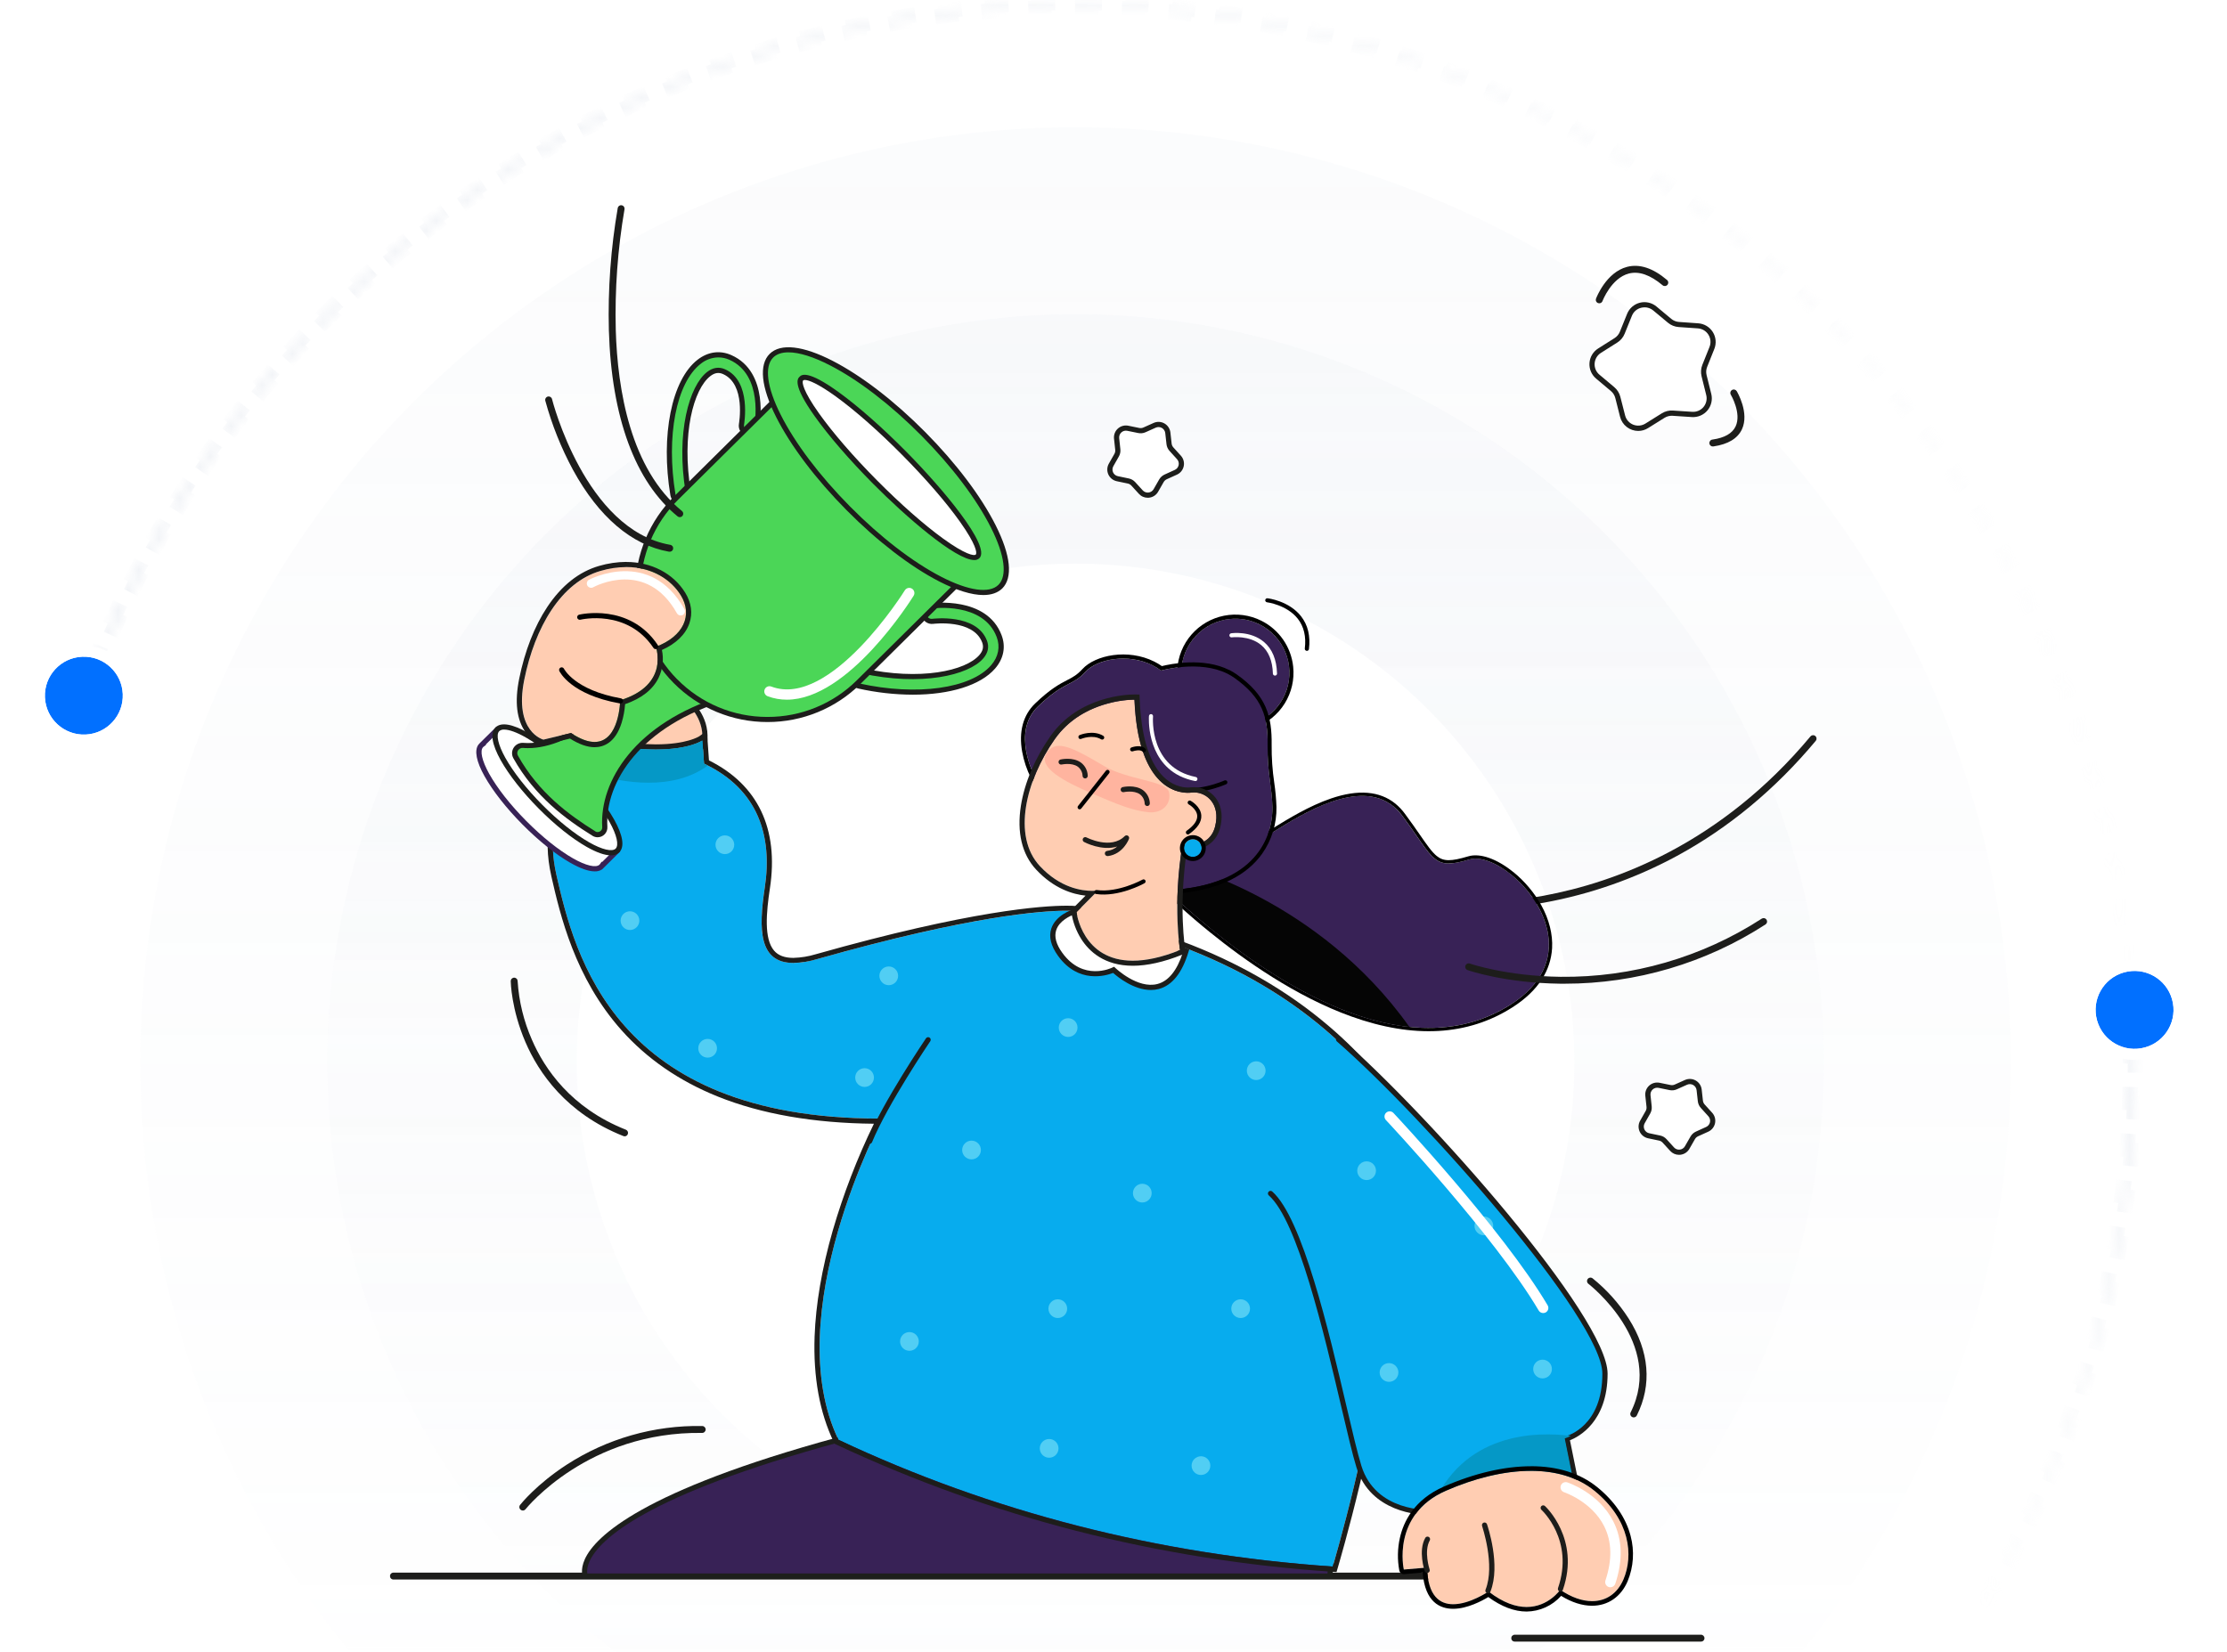 <svg width="217" height="161" viewBox="0 0 217 161" fill="none" xmlns="http://www.w3.org/2000/svg">
<mask id="mask0_2720_46503" style="mask-type:alpha" maskUnits="userSpaceOnUse" x="0" y="0" width="217" height="161">
<rect width="216.439" height="161" fill="#D9D9D9"/>
</mask>
<g mask="url(#mask0_2720_46503)">
<g opacity="0.5">
<mask id="path-2-inside-1_2720_46503" fill="white">
<path d="M207.986 108.035C209.061 83.365 201.262 59.126 186.002 39.712C170.742 20.297 149.032 6.993 124.806 2.21C100.58 -2.572 75.442 1.483 53.949 13.641C32.456 25.799 16.03 45.255 7.649 68.483L8.097 68.645C16.439 45.524 32.789 26.157 54.183 14.055C75.577 1.953 100.599 -2.083 124.714 2.678C148.828 7.438 170.438 20.681 185.628 40.006C200.818 59.33 208.581 83.458 207.511 108.014L207.986 108.035Z"/>
</mask>
<path d="M207.986 108.035C209.061 83.365 201.262 59.126 186.002 39.712C170.742 20.297 149.032 6.993 124.806 2.21C100.58 -2.572 75.442 1.483 53.949 13.641C32.456 25.799 16.03 45.255 7.649 68.483L8.097 68.645C16.439 45.524 32.789 26.157 54.183 14.055C75.577 1.953 100.599 -2.083 124.714 2.678C148.828 7.438 170.438 20.681 185.628 40.006C200.818 59.33 208.581 83.458 207.511 108.014L207.986 108.035Z" stroke="url(#paint0_linear_2720_46503)" stroke-width="1.519" stroke-dasharray="2.28 2.28" mask="url(#path-2-inside-1_2720_46503)"/>
</g>
<g opacity="0.5">
<mask id="path-3-inside-2_2720_46503" fill="white">
<path d="M7.787 138.972C16.259 162.167 32.761 181.559 54.301 193.632C75.842 205.706 100.995 209.663 125.202 204.785C149.409 199.908 171.068 186.519 186.251 167.045C201.435 147.571 209.14 123.302 207.968 98.636L207.492 98.659C208.659 123.211 200.99 147.368 185.876 166.752C170.762 186.136 149.204 199.464 125.108 204.319C101.013 209.174 75.975 205.235 54.534 193.217C33.093 181.199 16.667 161.896 8.234 138.809L7.787 138.972Z"/>
</mask>
<path d="M7.787 138.972C16.259 162.167 32.761 181.559 54.301 193.632C75.842 205.706 100.995 209.663 125.202 204.785C149.409 199.908 171.068 186.519 186.251 167.045C201.435 147.571 209.14 123.302 207.968 98.636L207.492 98.659C208.659 123.211 200.99 147.368 185.876 166.752C170.762 186.136 149.204 199.464 125.108 204.319C101.013 209.174 75.975 205.235 54.534 193.217C33.093 181.199 16.667 161.896 8.234 138.809L7.787 138.972Z" stroke="url(#paint1_linear_2720_46503)" stroke-width="1.519" stroke-dasharray="2.28 2.28" mask="url(#path-3-inside-2_2720_46503)"/>
</g>
<circle opacity="0.08" cx="104.804" cy="103.538" r="91.132" fill="url(#paint2_linear_2720_46503)"/>
<circle opacity="0.1" cx="104.804" cy="103.537" r="72.906" fill="url(#paint3_linear_2720_46503)"/>
<circle cx="104.803" cy="103.537" r="48.604" fill="white"/>
<g filter="url(#filter0_d_2720_46503)">
<circle cx="8.17" cy="66.716" r="3.797" transform="rotate(-2.504 8.17 66.716)" fill="#0170FF"/>
<circle cx="8.17" cy="66.716" r="4.34" transform="rotate(-2.504 8.17 66.716)" stroke="white" stroke-width="1.086"/>
</g>
<g filter="url(#filter1_d_2720_46503)">
<circle cx="207.993" cy="97.344" r="3.797" transform="rotate(-15.735 207.993 97.344)" fill="#0170FF"/>
<circle cx="207.993" cy="97.344" r="4.34" transform="rotate(-15.735 207.993 97.344)" stroke="white" stroke-width="1.086"/>
</g>
</g>
<path d="M156.671 153.95H38.336C38.247 153.95 38.161 153.914 38.099 153.851C38.035 153.788 38 153.703 38 153.614C38 153.524 38.035 153.439 38.099 153.376C38.161 153.313 38.247 153.277 38.336 153.277H156.671C156.76 153.277 156.845 153.313 156.908 153.376C156.971 153.439 157.007 153.524 157.007 153.614C157.007 153.703 156.971 153.788 156.908 153.851C156.845 153.914 156.76 153.95 156.671 153.95Z" fill="#1D1D1B"/>
<path d="M165.748 160.002H147.594C147.505 160.002 147.419 159.967 147.356 159.904C147.293 159.841 147.258 159.755 147.258 159.666C147.258 159.577 147.293 159.492 147.356 159.429C147.419 159.366 147.505 159.33 147.594 159.33H165.748C165.837 159.33 165.922 159.366 165.985 159.429C166.048 159.492 166.084 159.577 166.084 159.666C166.084 159.755 166.048 159.841 165.985 159.904C165.922 159.967 165.837 160.002 165.748 160.002Z" fill="#1D1D1B"/>
<path d="M142.523 88.703C139.081 88.703 136.924 88.284 136.89 88.277C136.806 88.257 136.733 88.205 136.686 88.132C136.639 88.058 136.622 87.97 136.639 87.885C136.656 87.8 136.705 87.724 136.777 87.675C136.848 87.625 136.936 87.605 137.021 87.618C137.077 87.63 142.736 88.719 150.376 87.309C157.424 86.01 167.664 82.258 176.42 71.766C176.478 71.701 176.559 71.661 176.646 71.655C176.733 71.649 176.818 71.677 176.885 71.732C176.952 71.788 176.995 71.868 177.004 71.954C177.014 72.041 176.989 72.127 176.936 72.196C173.011 76.903 168.463 80.675 163.422 83.413C159.372 85.608 155 87.148 150.469 87.976C147.847 88.457 145.188 88.7 142.523 88.703Z" fill="#1D1D1B"/>
<path d="M66.915 68.559C66.915 68.559 68.595 69.903 68.427 72.088C68.259 74.274 60.863 73.097 60.863 73.097L66.915 68.559Z" fill="#FFCDB2"/>
<path d="M66.916 68.559C66.916 68.559 68.597 69.904 68.429 72.089C68.348 73.141 66.592 73.413 64.792 73.413C63.477 73.398 62.165 73.292 60.865 73.097L66.916 68.559ZM66.926 67.922L66.614 68.156L60.562 72.694L59.609 73.408L60.786 73.595C62.112 73.795 63.45 73.903 64.792 73.918C65.782 73.918 68.794 73.918 68.932 72.127C69.118 69.704 67.308 68.226 67.231 68.166L66.926 67.922Z" fill="#1D1D1B"/>
<path d="M57.039 153.611C57.039 153.611 54.274 147.814 81.704 140.332L129.694 152.518L129.579 153.611H57.039Z" fill="#382256"/>
<path d="M129.804 153.864H56.877L56.808 153.721C56.794 153.692 56.495 153.049 56.996 151.946C58.005 149.752 62.543 145.298 81.636 140.089L81.7 140.072L81.764 140.089L129.965 152.329L129.804 153.864ZM57.226 153.36H129.35L129.417 152.709L81.702 140.593C62.861 145.74 58.422 150.047 57.453 152.156C57.183 152.749 57.193 153.158 57.226 153.36Z" fill="#1D1F1C"/>
<path d="M58.059 72.355L57.821 75.273C57.821 75.273 52.442 77.596 54.232 85.343C56.022 93.09 59.883 109.128 85.977 109.02C85.977 109.02 75.81 128.091 81.703 140.333C96.693 147.366 112.745 151.484 129.86 152.688C129.86 152.688 134.029 138.578 134.062 131.845C134.096 125.111 141.396 130.492 141.976 125.53C142.556 120.568 138.433 100.916 114.9 92.176C114.9 92.176 109.569 96.099 104.983 88.814C104.983 88.814 99.1 87.974 79.65 93.472C74.008 95.067 73.767 91.436 74.522 86.488C75.277 81.539 73.924 76.937 68.6 74.429L68.441 72.17C68.441 72.17 65.869 74.032 58.059 72.355Z" fill="#07ACEE"/>
<path d="M68.441 72.17L68.601 74.429C73.924 76.937 75.274 81.539 74.523 86.488C73.894 90.633 73.956 93.853 77.31 93.853C78.104 93.834 78.892 93.705 79.651 93.472C94.549 89.261 101.486 88.765 103.918 88.765C104.274 88.759 104.63 88.774 104.984 88.811C107.191 92.319 109.571 93.228 111.447 93.228C112.676 93.219 113.876 92.852 114.901 92.172C138.433 100.913 142.557 120.564 141.977 125.526C141.397 130.488 134.097 125.108 134.063 131.841C134.029 138.575 129.861 152.684 129.861 152.684C112.735 151.51 96.682 147.393 81.703 140.333C75.81 128.091 85.978 109.02 85.978 109.02H85.717C59.86 109.02 56.009 93.063 54.233 85.343C52.449 77.596 57.821 75.273 57.821 75.273L58.06 72.355C60.486 72.876 62.404 73.056 63.898 73.056C67.218 73.056 68.436 72.17 68.436 72.17H68.441ZM68.875 71.228L68.144 71.758C68.102 71.787 66.917 72.551 63.893 72.551C61.963 72.522 60.042 72.29 58.161 71.862L57.599 71.741L57.552 72.314L57.337 74.95C56.393 75.487 55.576 76.223 54.944 77.107C53.861 78.604 52.772 81.27 53.735 85.456C54.576 89.135 56.001 95.296 60.565 100.415C63.046 103.201 66.202 105.374 69.947 106.878C74.19 108.583 79.305 109.472 85.154 109.526C83.524 112.88 82.181 116.366 81.14 119.947C80.081 123.645 79.488 127.113 79.375 130.258C79.236 134.222 79.864 137.686 81.244 140.552L81.322 140.72L81.49 140.797C89 144.319 96.822 147.133 104.854 149.202C113.039 151.292 121.398 152.629 129.827 153.195L130.231 153.224L130.345 152.836C130.513 152.257 134.534 138.582 134.567 131.851C134.582 128.7 136.216 128.614 138.285 128.507C140.012 128.416 142.162 128.305 142.478 125.594C142.783 122.97 141.822 116.656 137.916 110.018C135.676 106.232 132.821 102.846 129.468 99.999C125.42 96.541 120.577 93.751 115.076 91.709L114.822 91.613L114.602 91.781C113.663 92.395 112.568 92.728 111.447 92.739C109.188 92.739 107.157 91.332 105.411 88.557L105.286 88.36L105.054 88.326C104.677 88.286 104.297 88.269 103.918 88.276C101.603 88.276 94.594 88.735 79.513 92.999C78.798 93.218 78.057 93.339 77.31 93.361C76.451 93.361 75.835 93.129 75.427 92.655C74.432 91.498 74.664 88.932 75.022 86.575C75.901 80.781 73.845 76.478 69.083 74.113L68.944 72.145L68.88 71.24L68.875 71.228Z" fill="#1D1D1B"/>
<path d="M68.975 74.61C68.852 74.548 68.728 74.484 68.6 74.425L68.44 72.166C68.44 72.166 65.869 74.028 58.059 72.351L57.821 75.269C57.821 75.269 57.737 75.304 57.594 75.383C60.752 76.328 65.583 77.108 68.975 74.61Z" fill="#0598C6"/>
<path d="M130.429 101.311C139.27 109.017 156.385 128.521 156.387 133.883C156.389 139.245 152.689 140.213 152.689 140.213L153.497 144.198L140.538 149.913L139.417 147.409C139.417 147.409 133.895 147.688 132.423 142.944C130.95 138.201 127.659 119.72 123.805 116.319" fill="#07ACEE"/>
<path d="M140.532 150.169C140.483 150.169 140.436 150.155 140.395 150.128C140.354 150.102 140.321 150.065 140.301 150.021L139.249 147.667C138.276 147.667 133.534 147.41 132.174 143.022C131.796 141.801 131.292 139.651 130.707 137.162C129.007 129.926 126.441 118.99 123.632 116.511C123.607 116.488 123.587 116.462 123.572 116.432C123.558 116.402 123.549 116.369 123.547 116.336C123.545 116.303 123.55 116.27 123.561 116.239C123.572 116.207 123.589 116.178 123.611 116.153C123.633 116.129 123.66 116.108 123.69 116.094C123.72 116.079 123.752 116.071 123.785 116.069C123.818 116.067 123.851 116.072 123.883 116.082C123.914 116.093 123.943 116.11 123.968 116.132C126.898 118.718 129.488 129.748 131.196 137.048C131.777 139.527 132.282 141.67 132.655 142.872C134.052 147.37 139.18 147.172 139.397 147.162C139.447 147.159 139.498 147.172 139.541 147.198C139.584 147.224 139.618 147.263 139.639 147.309L140.658 149.585L153.202 144.049L152.434 140.263C152.421 140.2 152.433 140.134 152.467 140.08C152.501 140.025 152.555 139.985 152.617 139.969C152.76 139.93 156.147 138.971 156.135 133.883C156.135 128.601 138.782 108.925 130.263 101.5C130.213 101.456 130.182 101.393 130.178 101.326C130.174 101.259 130.197 101.193 130.241 101.142C130.286 101.092 130.348 101.061 130.416 101.057C130.483 101.053 130.549 101.076 130.599 101.12C139.399 108.79 156.643 128.376 156.645 133.883C156.645 138.589 153.811 140.051 152.977 140.377L153.742 144.148C153.753 144.204 153.745 144.262 153.719 144.313C153.692 144.365 153.65 144.405 153.597 144.428L140.637 150.143C140.604 150.159 140.568 150.167 140.532 150.169Z" fill="#1D1D1B"/>
<path d="M152.467 140.199C152.674 140.136 152.873 140.053 153.064 139.952C149.832 139.533 142.427 139.498 139.434 147.159C139.565 147.159 139.64 147.159 139.64 147.159L140.723 149.58L153.249 144.051L152.467 140.199Z" fill="#0598C6"/>
<path d="M136.791 152.969C136.791 152.969 135.562 147.62 140.885 145.291C146.209 142.961 151.867 142.462 155.359 145.291C158.852 148.119 159.187 151.612 158.188 153.942C157.19 156.272 154.694 156.771 152.033 154.941C152.033 154.941 149.537 158.6 145.045 155.109C145.045 155.109 139.221 159.101 139.055 152.779L136.791 152.969Z" fill="#FFCDB2"/>
<path d="M149.169 143.358C151.542 143.358 153.696 143.95 155.358 145.296C158.853 148.125 159.185 151.618 158.187 153.948C157.599 155.32 156.491 156.057 155.136 156.057C154.192 156.057 153.119 155.698 152.032 154.946C152.032 154.946 150.887 156.627 148.756 156.627C147.737 156.627 146.495 156.244 145.044 155.115C145.044 155.115 143.229 156.358 141.598 156.358C140.306 156.358 139.127 155.578 139.054 152.785L136.789 152.976C136.789 152.976 135.561 147.628 140.884 145.298C143.674 144.078 146.555 143.36 149.169 143.36V143.358ZM149.169 142.91C146.587 142.91 143.659 143.594 140.704 144.886C137.781 146.165 136.751 148.327 136.401 149.914C136.171 150.954 136.154 152.03 136.351 153.077C136.373 153.176 136.429 153.265 136.509 153.328C136.589 153.391 136.687 153.426 136.789 153.425H136.826L138.628 153.274C138.85 156.18 140.346 156.804 141.598 156.804C142.975 156.804 144.427 156.019 145.022 155.657C146.303 156.595 147.559 157.071 148.756 157.071C149.391 157.063 150.019 156.924 150.597 156.66C151.176 156.397 151.694 156.016 152.117 155.541C153.138 156.173 154.173 156.505 155.129 156.505C156.683 156.505 157.945 155.637 158.594 154.123C159.177 152.72 159.279 151.163 158.886 149.695C158.429 147.939 157.305 146.298 155.635 144.945C153.966 143.592 151.786 142.906 149.162 142.906L149.169 142.91Z" fill="black"/>
<path d="M119.612 78.4C119.612 78.4 121.197 82.859 124.16 81.025C127.124 79.191 133.427 75.206 136.614 79.479C139.801 83.752 139.562 84.858 143.158 83.773C146.753 82.689 156.074 92.249 147.204 97.908C132.667 107.187 112.125 85.152 112.125 85.152L114.31 81.866L119.612 78.4Z" fill="#382256"/>
<path d="M147.258 85.251C150.69 88.032 153.44 93.932 147.207 97.909C137.591 104.048 125.346 96.482 118.158 90.656C116.035 88.95 114.021 87.112 112.129 85.153L114.314 81.867L119.616 78.401C119.616 78.401 120.187 80.006 121.283 80.894C122.014 81.487 122.979 81.761 124.164 81.026C126.879 79.346 132.401 75.858 135.762 78.578C136.085 78.841 136.374 79.144 136.621 79.48C138.253 81.665 138.988 83.027 139.798 83.682C140.57 84.308 141.412 84.299 143.16 83.773C144.229 83.452 145.804 84.072 147.256 85.249L147.258 85.251ZM147.46 84.999C145.851 83.694 144.21 83.121 143.067 83.464C141.373 83.968 140.655 83.968 139.996 83.43C139.517 83.042 139.032 82.339 138.358 81.366C137.944 80.768 137.473 80.09 136.875 79.287C136.611 78.93 136.304 78.607 135.961 78.325C134.439 77.093 132.335 76.922 129.703 77.821C127.556 78.549 125.479 79.838 124.105 80.679L123.993 80.749C123.087 81.309 122.266 81.274 121.485 80.64C120.476 79.818 119.925 78.303 119.918 78.287C119.898 78.231 119.863 78.182 119.817 78.144C119.788 78.12 119.754 78.102 119.718 78.09C119.672 78.075 119.622 78.07 119.574 78.076C119.525 78.082 119.479 78.099 119.438 78.125L114.136 81.593C114.099 81.617 114.068 81.647 114.044 81.684L111.858 84.97C111.819 85.03 111.8 85.102 111.806 85.175C111.812 85.247 111.841 85.315 111.89 85.368C113.795 87.337 115.82 89.186 117.953 90.903C121.233 93.561 126.274 97.135 131.663 99.067C137.746 101.253 143.034 100.952 147.379 98.177C148.634 97.376 149.601 96.454 150.248 95.435C150.834 94.529 151.175 93.487 151.237 92.409C151.312 91.065 150.949 89.619 150.188 88.236C149.491 86.992 148.565 85.892 147.46 84.992V84.999Z" fill="black"/>
<path d="M137.331 100.087C128.422 87.538 114.99 84.287 114.99 84.287C114.254 84.8 113.647 85.476 113.215 86.262C116.546 89.526 127.008 99.008 137.331 100.087Z" fill="#050505"/>
<path d="M120.376 70.837C123.284 70.837 125.642 68.479 125.642 65.571C125.642 62.663 123.284 60.305 120.376 60.305C117.467 60.305 115.109 62.663 115.109 65.571C115.109 68.479 117.467 70.837 120.376 70.837Z" fill="#382256"/>
<path d="M122.728 60.859C123.863 61.425 124.754 62.382 125.24 63.553C125.726 64.724 125.773 66.031 125.373 67.234C124.972 68.436 124.151 69.455 123.061 70.101C121.97 70.747 120.683 70.978 119.436 70.752C118.188 70.526 117.064 69.857 116.27 68.869C115.476 67.88 115.066 66.639 115.113 65.372C115.161 64.105 115.664 62.898 116.531 61.972C117.397 61.047 118.568 60.465 119.829 60.333C120.826 60.228 121.832 60.411 122.728 60.859ZM122.908 60.501C121.783 59.938 120.503 59.766 119.269 60.011C118.035 60.256 116.918 60.905 116.094 61.855C115.269 62.805 114.784 64.002 114.716 65.259C114.647 66.515 114.998 67.758 115.713 68.792C116.429 69.827 117.469 70.594 118.668 70.972C119.868 71.351 121.159 71.319 122.339 70.883C123.519 70.447 124.52 69.63 125.184 68.562C125.849 67.494 126.139 66.235 126.009 64.984C125.911 64.036 125.575 63.129 125.033 62.345C124.491 61.562 123.76 60.927 122.908 60.501Z" fill="black"/>
<path d="M100.81 75.646C100.81 75.646 98.515 71.375 101.146 68.855C103.777 66.336 104.472 66.904 105.768 65.485C107.064 64.067 110.7 63.529 113.136 65.361C113.136 65.361 117.506 64.103 120.27 66.062C123.033 68.02 123.556 69.891 123.519 72.617C123.482 75.344 123.949 76.744 123.988 78.668C124.026 80.593 123.256 85.651 115.415 86.622C107.574 87.594 100.81 75.646 100.81 75.646Z" fill="#382256"/>
<path d="M119.605 65.665C119.835 65.78 120.055 65.912 120.266 66.06C123.036 68.017 123.552 69.889 123.515 72.616C123.478 75.342 123.945 76.742 123.984 78.667C124.022 80.592 123.252 85.649 115.411 86.621C113.67 86.838 111.979 86.414 110.404 85.626C104.899 82.868 100.803 75.643 100.803 75.643C100.803 75.643 98.508 71.372 101.139 68.852C103.769 66.333 104.465 66.901 105.761 65.482C106.916 64.22 109.925 63.653 112.291 64.838C112.587 64.985 112.868 65.159 113.132 65.358C113.132 65.358 116.853 64.285 119.605 65.664V65.665ZM119.783 65.307C117.262 64.04 114.033 64.717 113.214 64.922C112.978 64.758 112.73 64.611 112.473 64.482C109.911 63.199 106.728 63.838 105.47 65.213C104.941 65.791 104.539 66 103.983 66.289C103.262 66.662 102.364 67.129 100.866 68.563C99.69 69.691 99.254 71.315 99.599 73.261C99.76 74.155 100.05 75.021 100.46 75.831C101.286 77.232 102.212 78.572 103.23 79.84C104.817 81.834 107.319 84.516 110.227 85.974C112.017 86.87 113.779 87.219 115.463 87.009C118.956 86.576 121.483 85.301 122.974 83.224C123.92 81.889 124.412 80.286 124.379 78.65C124.352 77.867 124.282 77.087 124.167 76.312C123.985 75.088 123.899 73.852 123.91 72.614C123.947 69.805 123.405 67.776 120.491 65.722C120.264 65.563 120.026 65.421 119.778 65.297L119.783 65.307Z" fill="black"/>
<path d="M114.206 76.938H114.223C116.408 77.799 119.357 76.486 119.481 76.434C119.529 76.412 119.567 76.371 119.585 76.321C119.604 76.271 119.602 76.216 119.58 76.168C119.557 76.119 119.517 76.082 119.467 76.063C119.417 76.045 119.361 76.047 119.313 76.069C119.284 76.083 116.397 77.368 114.366 76.573C114.318 76.551 114.263 76.549 114.213 76.567C114.163 76.585 114.123 76.623 114.101 76.671C114.078 76.719 114.076 76.774 114.094 76.824C114.113 76.874 114.15 76.914 114.198 76.937L114.206 76.938Z" fill="black"/>
<path d="M104.618 88.883C104.618 88.883 101.119 89.992 103.304 93.018C105.489 96.043 108.515 94.531 108.515 94.531C108.515 94.531 113.557 99.405 115.574 92.682L104.618 88.883Z" fill="white"/>
<path d="M112.136 96.49C110.467 96.49 108.908 95.223 108.463 94.826C107.779 95.097 105.086 95.919 103.098 93.166C102.398 92.196 102.176 91.298 102.439 90.501C102.874 89.184 104.473 88.664 104.54 88.642L104.62 88.617L115.882 92.522L115.813 92.754C115.191 94.828 114.213 96.052 112.907 96.393C112.655 96.458 112.396 96.491 112.136 96.49ZM108.56 94.226L108.688 94.349C108.71 94.369 110.853 96.411 112.783 95.906C113.86 95.623 114.692 94.593 115.26 92.84L104.617 89.142C104.32 89.254 103.222 89.725 102.918 90.654C102.709 91.29 102.908 92.033 103.508 92.863C105.536 95.674 108.285 94.356 108.401 94.299L108.56 94.226Z" fill="#1D1D1B"/>
<path d="M114.931 75.619C115.41 75.854 115.919 76.024 116.443 76.123C116.469 76.129 116.495 76.129 116.521 76.124C116.547 76.119 116.571 76.109 116.593 76.094C116.615 76.08 116.633 76.061 116.648 76.039C116.662 76.017 116.672 75.993 116.677 75.967C116.687 75.915 116.677 75.861 116.648 75.817C116.618 75.773 116.573 75.742 116.521 75.731C112.002 74.829 112.337 70.016 112.352 69.817C112.354 69.79 112.351 69.764 112.343 69.739C112.335 69.715 112.322 69.692 112.305 69.672C112.288 69.652 112.268 69.635 112.244 69.623C112.221 69.612 112.196 69.604 112.17 69.602C112.144 69.6 112.117 69.603 112.093 69.611C112.068 69.619 112.045 69.632 112.025 69.649C112.005 69.666 111.989 69.687 111.977 69.71C111.965 69.733 111.958 69.758 111.956 69.785C111.947 69.825 111.653 73.968 114.931 75.619Z" fill="white"/>
<path d="M127.257 63.415C127.278 63.425 127.3 63.432 127.322 63.435C127.374 63.442 127.426 63.428 127.468 63.397C127.509 63.365 127.537 63.319 127.544 63.267C127.702 61.992 127.443 60.914 126.774 60.063C125.598 58.569 123.593 58.322 123.507 58.312C123.456 58.306 123.404 58.32 123.362 58.351C123.321 58.383 123.294 58.429 123.287 58.48C123.28 58.532 123.294 58.584 123.326 58.625C123.357 58.666 123.403 58.694 123.455 58.702C123.473 58.702 125.384 58.942 126.457 60.307C127.055 61.069 127.285 62.047 127.141 63.21C127.136 63.252 127.145 63.295 127.165 63.331C127.186 63.368 127.218 63.398 127.257 63.415Z" fill="black"/>
<path d="M124.145 65.826C124.176 65.842 124.21 65.85 124.245 65.848C124.28 65.846 124.314 65.836 124.343 65.817C124.372 65.798 124.396 65.772 124.412 65.741C124.428 65.71 124.436 65.676 124.434 65.641C124.394 64.28 123.963 63.244 123.157 62.565C121.849 61.466 120.044 61.709 119.963 61.725C119.911 61.733 119.864 61.761 119.832 61.804C119.801 61.846 119.788 61.899 119.795 61.952C119.799 61.977 119.807 62.002 119.821 62.025C119.834 62.047 119.852 62.067 119.873 62.082C119.893 62.098 119.917 62.109 119.943 62.116C119.968 62.122 119.994 62.123 120.02 62.12C120.037 62.12 121.73 61.893 122.898 62.878C123.614 63.481 123.994 64.416 124.032 65.66C124.034 65.695 124.046 65.729 124.066 65.758C124.085 65.788 124.113 65.811 124.145 65.826Z" fill="white"/>
<path d="M106.994 86.785L104.897 88.897C104.897 88.897 105.738 96.293 114.983 92.596C114.983 92.596 114.241 88.348 115.216 82.308C115.216 82.308 117.839 82.838 118.41 80.533C118.982 78.229 117.412 77.108 116.141 77.24C116.141 77.24 110.954 78.263 110.547 68.196C110.547 68.196 105.562 68.075 102.766 72.062C99.971 76.049 98.613 81.475 101.324 84.404C104.035 87.334 106.994 86.785 106.994 86.785Z" fill="#FFCDB2"/>
<path d="M110.491 68.196H110.539C110.876 76.564 114.52 77.273 115.739 77.273C115.871 77.275 116.003 77.265 116.133 77.245C116.201 77.245 116.27 77.234 116.337 77.234C117.562 77.234 118.936 78.356 118.403 80.537C118.018 82.117 116.665 82.366 115.851 82.366C115.639 82.368 115.426 82.35 115.217 82.312C114.242 88.352 114.984 92.599 114.984 92.599C113.135 93.339 111.622 93.635 110.385 93.635C105.436 93.635 104.898 88.901 104.898 88.901L106.994 86.789C106.801 86.817 106.605 86.83 106.41 86.827C105.411 86.827 103.297 86.538 101.317 84.403C98.605 81.475 99.972 76.039 102.759 72.059C105.391 68.309 109.97 68.193 110.491 68.193V68.196ZM110.491 67.689C109.949 67.689 105.125 67.803 102.347 71.763C100.848 73.898 99.826 76.302 99.476 78.54C99.069 81.117 99.579 83.26 100.947 84.738C102.697 86.627 104.551 87.167 105.778 87.293L104.54 88.54L104.372 88.708L104.399 88.948C104.538 89.866 104.866 90.744 105.362 91.529C106.117 92.715 107.601 94.129 110.387 94.129C111.785 94.129 113.395 93.769 115.172 93.058L115.552 92.905L115.483 92.502C115.483 92.462 114.811 88.48 115.651 82.855C115.717 82.855 115.786 82.855 115.86 82.855C117.45 82.855 118.549 82.048 118.9 80.641C119.255 79.188 118.84 78.256 118.426 77.732C118.177 77.418 117.861 77.165 117.501 76.99C117.141 76.816 116.746 76.725 116.345 76.723C116.261 76.723 116.177 76.723 116.09 76.735H116.068H116.044C115.946 76.75 115.846 76.757 115.747 76.755C115.209 76.755 114.16 76.587 113.192 75.523C111.911 74.108 111.192 71.632 111.052 68.166L111.032 67.695L110.56 67.684L110.491 67.689Z" fill="#1D1D1B"/>
<path d="M106.746 87.117C106.764 87.127 106.785 87.134 106.806 87.137C109.03 87.457 111.415 86.144 111.513 86.087C111.538 86.075 111.56 86.058 111.578 86.038C111.597 86.017 111.61 85.993 111.619 85.967C111.627 85.941 111.63 85.913 111.628 85.885C111.625 85.858 111.617 85.831 111.603 85.807C111.59 85.783 111.571 85.762 111.549 85.746C111.527 85.729 111.502 85.717 111.475 85.711C111.449 85.704 111.421 85.703 111.393 85.708C111.366 85.713 111.341 85.723 111.318 85.739C111.294 85.752 108.949 87.041 106.86 86.747C106.813 86.739 106.764 86.749 106.723 86.774C106.683 86.799 106.652 86.838 106.638 86.883C106.624 86.929 106.626 86.978 106.645 87.022C106.665 87.066 106.699 87.102 106.742 87.122L106.746 87.117Z" fill="black"/>
<path d="M115.658 81.31C115.69 81.327 115.726 81.334 115.762 81.331C115.798 81.328 115.833 81.316 115.863 81.295C116.69 80.71 117.091 80.102 117.056 79.487C117.006 78.601 116.063 78.073 116.022 78.051C115.999 78.038 115.974 78.03 115.948 78.027C115.922 78.024 115.895 78.026 115.869 78.033C115.844 78.041 115.821 78.053 115.8 78.07C115.779 78.086 115.762 78.107 115.75 78.13C115.725 78.177 115.72 78.231 115.734 78.281C115.749 78.332 115.783 78.375 115.829 78.401C115.842 78.401 116.621 78.848 116.658 79.51C116.683 79.979 116.338 80.47 115.632 80.969C115.605 80.989 115.583 81.015 115.569 81.046C115.555 81.077 115.549 81.111 115.551 81.144C115.554 81.178 115.565 81.21 115.584 81.239C115.602 81.267 115.628 81.29 115.658 81.305V81.31Z" fill="black"/>
<path d="M107.538 74.637C109.866 76.031 113.626 76.088 113.9 77.182C114.174 78.276 113.322 79.329 111.86 79.161C110.397 78.993 109.063 78.488 106.375 77.325C103.687 76.162 101.141 74.822 101.961 73.459C102.781 72.096 104.116 72.592 107.538 74.637Z" fill="#FFB49F"/>
<path d="M105.187 72.013C105.213 72.025 105.242 72.032 105.271 72.032C105.3 72.032 105.329 72.025 105.355 72.013C105.367 72.013 106.459 71.555 107.295 72.058C107.34 72.085 107.395 72.093 107.446 72.08C107.497 72.067 107.541 72.034 107.569 71.989C107.596 71.944 107.604 71.889 107.591 71.838C107.578 71.787 107.545 71.743 107.5 71.715C106.491 71.112 105.253 71.623 105.2 71.645C105.176 71.655 105.154 71.669 105.136 71.688C105.117 71.707 105.102 71.729 105.093 71.754C105.083 71.778 105.078 71.804 105.078 71.83C105.078 71.857 105.084 71.883 105.095 71.907C105.111 71.953 105.144 71.991 105.187 72.013Z" fill="black"/>
<path d="M105.11 78.86C105.152 78.88 105.198 78.886 105.243 78.876C105.287 78.865 105.327 78.841 105.356 78.805L108.076 75.364C108.093 75.344 108.106 75.32 108.114 75.294C108.122 75.269 108.124 75.242 108.122 75.215C108.119 75.188 108.111 75.162 108.098 75.139C108.085 75.115 108.067 75.094 108.046 75.078C108.025 75.061 108.001 75.049 107.975 75.042C107.949 75.035 107.922 75.033 107.896 75.037C107.869 75.041 107.843 75.05 107.82 75.063C107.797 75.077 107.777 75.095 107.761 75.117L105.043 78.558C105.01 78.599 104.995 78.652 105.001 78.705C105.007 78.757 105.034 78.805 105.075 78.838L105.11 78.86Z" fill="black"/>
<path d="M116.233 83.523C116.71 83.523 117.096 83.137 117.096 82.661C117.096 82.185 116.71 81.799 116.233 81.799C115.757 81.799 115.371 82.185 115.371 82.661C115.371 83.137 115.757 83.523 116.233 83.523Z" fill="#07ACEE"/>
<path d="M116.618 81.89C116.803 81.983 116.948 82.14 117.026 82.331C117.105 82.523 117.112 82.736 117.046 82.933C116.98 83.129 116.846 83.295 116.667 83.4C116.489 83.505 116.279 83.542 116.075 83.505C115.871 83.468 115.688 83.358 115.558 83.196C115.429 83.034 115.362 82.832 115.371 82.625C115.379 82.418 115.461 82.221 115.603 82.07C115.744 81.919 115.936 81.824 116.142 81.802C116.306 81.786 116.471 81.816 116.618 81.89ZM116.796 81.532C116.545 81.406 116.26 81.368 115.985 81.423C115.71 81.477 115.461 81.622 115.278 81.834C115.094 82.045 114.986 82.312 114.971 82.592C114.955 82.872 115.033 83.149 115.193 83.379C115.352 83.609 115.584 83.78 115.851 83.865C116.119 83.949 116.406 83.942 116.669 83.845C116.932 83.747 117.155 83.566 117.303 83.328C117.451 83.09 117.516 82.809 117.487 82.53C117.465 82.319 117.391 82.117 117.27 81.942C117.149 81.767 116.986 81.626 116.796 81.532Z" fill="black"/>
<path d="M110.228 73.218C110.252 73.23 110.278 73.237 110.305 73.238C110.332 73.24 110.359 73.236 110.384 73.226C110.56 73.164 111.11 73.031 111.32 73.251C111.357 73.289 111.408 73.311 111.461 73.312C111.514 73.313 111.565 73.292 111.603 73.255C111.641 73.218 111.663 73.168 111.664 73.115C111.665 73.061 111.645 73.01 111.608 72.972C111.181 72.532 110.342 72.816 110.248 72.851C110.211 72.865 110.179 72.889 110.156 72.92C110.133 72.951 110.12 72.989 110.117 73.028C110.115 73.067 110.125 73.105 110.144 73.139C110.164 73.173 110.193 73.2 110.228 73.218Z" fill="black"/>
<path d="M107.925 83.436C107.858 83.44 107.792 83.417 107.742 83.373C107.691 83.329 107.661 83.266 107.657 83.199C107.652 83.132 107.675 83.067 107.719 83.016C107.763 82.966 107.826 82.936 107.893 82.931C108.249 82.887 108.585 82.74 108.859 82.508C107.366 82.973 105.708 82.106 105.62 82.059C105.564 82.026 105.523 81.972 105.505 81.909C105.488 81.847 105.495 81.78 105.526 81.722C105.557 81.665 105.609 81.622 105.671 81.602C105.733 81.582 105.8 81.587 105.859 81.615C105.882 81.627 108.234 82.852 109.595 81.491C109.636 81.45 109.69 81.425 109.747 81.419C109.804 81.413 109.861 81.427 109.909 81.458C109.958 81.49 109.994 81.536 110.012 81.591C110.03 81.645 110.029 81.704 110.009 81.758C109.987 81.819 109.434 83.247 107.957 83.439L107.925 83.436Z" fill="#1D1D1B"/>
<path d="M105.738 75.869C105.675 75.869 105.615 75.846 105.568 75.804C105.522 75.761 105.493 75.703 105.487 75.64C105.484 75.464 105.441 75.291 105.362 75.134C105.282 74.977 105.169 74.839 105.03 74.731C104.435 74.299 103.45 74.516 103.44 74.518C103.377 74.529 103.311 74.515 103.257 74.479C103.203 74.444 103.165 74.389 103.151 74.326C103.136 74.263 103.147 74.197 103.18 74.141C103.212 74.085 103.265 74.044 103.328 74.027C103.378 74.015 104.541 73.754 105.324 74.323C105.523 74.472 105.685 74.663 105.8 74.883C105.915 75.103 105.979 75.346 105.988 75.593C105.992 75.626 105.988 75.659 105.979 75.691C105.969 75.723 105.953 75.752 105.932 75.778C105.911 75.803 105.885 75.824 105.856 75.84C105.826 75.855 105.794 75.864 105.761 75.867L105.738 75.869Z" fill="#1D1D1B"/>
<path d="M111.789 78.56C111.726 78.561 111.665 78.537 111.619 78.495C111.573 78.453 111.544 78.394 111.538 78.332C111.534 78.156 111.491 77.983 111.412 77.826C111.333 77.668 111.22 77.531 111.081 77.422C110.486 76.99 109.501 77.207 109.491 77.209C109.427 77.22 109.362 77.206 109.308 77.171C109.254 77.135 109.216 77.08 109.202 77.017C109.187 76.954 109.198 76.888 109.23 76.832C109.263 76.777 109.316 76.736 109.378 76.718C109.429 76.706 110.592 76.446 111.375 77.014C111.573 77.163 111.736 77.355 111.851 77.574C111.966 77.794 112.03 78.037 112.039 78.285C112.042 78.318 112.039 78.351 112.029 78.382C112.02 78.414 112.004 78.444 111.983 78.469C111.962 78.495 111.936 78.516 111.907 78.531C111.877 78.546 111.845 78.556 111.812 78.559L111.789 78.56Z" fill="#1D1D1B"/>
<path d="M152.05 155.123C152.022 155.123 151.995 155.119 151.968 155.11C151.905 155.088 151.853 155.042 151.824 154.982C151.795 154.921 151.79 154.852 151.812 154.789C153.42 150.126 150.233 147.188 150.201 147.159C150.152 147.115 150.121 147.052 150.118 146.985C150.114 146.919 150.137 146.853 150.181 146.803C150.226 146.753 150.288 146.723 150.355 146.719C150.422 146.715 150.488 146.738 150.538 146.783C150.573 146.815 154.004 149.977 152.289 154.954C152.272 155.003 152.239 155.046 152.197 155.076C152.154 155.107 152.103 155.123 152.05 155.123Z" fill="#1D1D1B"/>
<path d="M144.987 155.293C144.954 155.294 144.922 155.287 144.892 155.275C144.861 155.262 144.832 155.244 144.808 155.22C144.783 155.196 144.764 155.168 144.751 155.136C144.738 155.105 144.731 155.071 144.732 155.037C144.732 155.003 144.739 154.97 144.753 154.939C145.714 152.537 144.417 148.766 144.417 148.728C144.394 148.664 144.398 148.595 144.427 148.534C144.456 148.474 144.508 148.427 144.571 148.405C144.635 148.383 144.704 148.386 144.765 148.415C144.825 148.444 144.872 148.496 144.894 148.56C144.95 148.728 146.257 152.543 145.23 155.124C145.213 155.174 145.18 155.218 145.136 155.248C145.092 155.279 145.04 155.294 144.987 155.293Z" fill="#1D1D1B"/>
<path d="M139.065 153.301C139.012 153.301 138.961 153.286 138.918 153.255C138.876 153.225 138.843 153.182 138.826 153.133C138.799 153.052 138.165 151.136 138.887 149.877C138.922 149.824 138.976 149.787 139.038 149.772C139.1 149.758 139.165 149.767 139.22 149.799C139.276 149.83 139.317 149.881 139.336 149.942C139.355 150.003 139.351 150.068 139.324 150.126C138.715 151.193 139.298 152.955 139.303 152.972C139.325 153.035 139.32 153.105 139.291 153.165C139.261 153.225 139.209 153.271 139.145 153.293C139.119 153.3 139.092 153.302 139.065 153.301Z" fill="#1D1D1B"/>
<path d="M70.631 83.247C71.135 83.247 71.544 82.839 71.544 82.335C71.544 81.831 71.135 81.422 70.631 81.422C70.127 81.422 69.719 81.831 69.719 82.335C69.719 82.839 70.127 83.247 70.631 83.247Z" fill="#51CEF4"/>
<path d="M61.385 90.644C61.889 90.644 62.298 90.235 62.298 89.731C62.298 89.227 61.889 88.818 61.385 88.818C60.881 88.818 60.473 89.227 60.473 89.731C60.473 90.235 60.881 90.644 61.385 90.644Z" fill="#51CEF4"/>
<path d="M68.952 103.083C69.456 103.083 69.864 102.675 69.864 102.171C69.864 101.666 69.456 101.258 68.952 101.258C68.448 101.258 68.039 101.666 68.039 102.171C68.039 102.675 68.448 103.083 68.952 103.083Z" fill="#51CEF4"/>
<path d="M86.6 96.023C87.104 96.023 87.513 95.614 87.513 95.11C87.513 94.606 87.104 94.197 86.6 94.197C86.096 94.197 85.688 94.606 85.688 95.11C85.688 95.614 86.096 96.023 86.6 96.023Z" fill="#51CEF4"/>
<path d="M84.245 105.939C84.749 105.939 85.157 105.53 85.157 105.026C85.157 104.522 84.749 104.113 84.245 104.113C83.741 104.113 83.332 104.522 83.332 105.026C83.332 105.53 83.741 105.939 84.245 105.939Z" fill="#51CEF4"/>
<path d="M104.081 101.066C104.585 101.066 104.993 100.657 104.993 100.153C104.993 99.649 104.585 99.24 104.081 99.24C103.577 99.24 103.168 99.649 103.168 100.153C103.168 100.657 103.577 101.066 104.081 101.066Z" fill="#51CEF4"/>
<path d="M94.667 112.999C95.171 112.999 95.579 112.591 95.579 112.087C95.579 111.582 95.171 111.174 94.667 111.174C94.162 111.174 93.754 111.582 93.754 112.087C93.754 112.591 94.162 112.999 94.667 112.999Z" fill="#51CEF4"/>
<path d="M111.307 117.202C111.811 117.202 112.22 116.794 112.22 116.29C112.22 115.786 111.811 115.377 111.307 115.377C110.803 115.377 110.395 115.786 110.395 116.29C110.395 116.794 110.803 117.202 111.307 117.202Z" fill="#51CEF4"/>
<path d="M88.616 131.658C89.12 131.658 89.528 131.249 89.528 130.745C89.528 130.241 89.12 129.832 88.616 129.832C88.112 129.832 87.703 130.241 87.703 130.745C87.703 131.249 88.112 131.658 88.616 131.658Z" fill="#51CEF4"/>
<path d="M103.073 128.462C103.577 128.462 103.985 128.054 103.985 127.549C103.985 127.045 103.577 126.637 103.073 126.637C102.569 126.637 102.16 127.045 102.16 127.549C102.16 128.054 102.569 128.462 103.073 128.462Z" fill="#51CEF4"/>
<path d="M117.022 143.761C117.526 143.761 117.935 143.352 117.935 142.848C117.935 142.344 117.526 141.936 117.022 141.936C116.518 141.936 116.109 142.344 116.109 142.848C116.109 143.352 116.518 143.761 117.022 143.761Z" fill="#51CEF4"/>
<path d="M102.229 142.079C102.733 142.079 103.142 141.671 103.142 141.167C103.142 140.663 102.733 140.254 102.229 140.254C101.725 140.254 101.316 140.663 101.316 141.167C101.316 141.671 101.725 142.079 102.229 142.079Z" fill="#51CEF4"/>
<path d="M120.889 128.462C121.393 128.462 121.802 128.054 121.802 127.549C121.802 127.045 121.393 126.637 120.889 126.637C120.385 126.637 119.977 127.045 119.977 127.549C119.977 128.054 120.385 128.462 120.889 128.462Z" fill="#51CEF4"/>
<path d="M122.405 105.267C122.909 105.267 123.318 104.858 123.318 104.354C123.318 103.85 122.909 103.441 122.405 103.441C121.901 103.441 121.492 103.85 121.492 104.354C121.492 104.858 121.901 105.267 122.405 105.267Z" fill="#51CEF4"/>
<path d="M144.588 120.396C145.093 120.396 145.501 119.987 145.501 119.483C145.501 118.979 145.093 118.57 144.588 118.57C144.084 118.57 143.676 118.979 143.676 119.483C143.676 119.987 144.084 120.396 144.588 120.396Z" fill="#51CEF4"/>
<path d="M133.163 115.017C133.667 115.017 134.075 114.608 134.075 114.104C134.075 113.6 133.667 113.191 133.163 113.191C132.659 113.191 132.25 113.6 132.25 114.104C132.25 114.608 132.659 115.017 133.163 115.017Z" fill="#51CEF4"/>
<path d="M135.346 134.683C135.85 134.683 136.259 134.274 136.259 133.77C136.259 133.266 135.85 132.857 135.346 132.857C134.842 132.857 134.434 133.266 134.434 133.77C134.434 134.274 134.842 134.683 135.346 134.683Z" fill="#51CEF4"/>
<path d="M150.307 134.347C150.811 134.347 151.22 133.938 151.22 133.434C151.22 132.93 150.811 132.521 150.307 132.521C149.803 132.521 149.395 132.93 149.395 133.434C149.395 133.938 149.803 134.347 150.307 134.347Z" fill="#51CEF4"/>
<path d="M156.924 154.705C156.867 154.705 156.81 154.697 156.755 154.679C156.693 154.659 156.634 154.625 156.584 154.582C156.534 154.539 156.493 154.486 156.463 154.426C156.434 154.367 156.416 154.302 156.411 154.236C156.407 154.17 156.415 154.104 156.436 154.041C157.108 152.024 157.065 150.25 156.31 148.753C155.09 146.335 152.415 145.445 152.388 145.435C152.266 145.389 152.166 145.299 152.109 145.181C152.052 145.064 152.043 144.929 152.083 144.805C152.124 144.681 152.211 144.577 152.326 144.516C152.441 144.455 152.576 144.441 152.701 144.476C152.827 144.517 155.802 145.51 157.209 148.299C158.09 150.044 158.152 152.082 157.394 154.36C157.361 154.459 157.298 154.546 157.214 154.607C157.129 154.669 157.028 154.703 156.924 154.705Z" fill="white"/>
<path d="M84.743 111.478C84.71 111.478 84.678 111.471 84.647 111.46C84.616 111.447 84.587 111.428 84.563 111.404C84.539 111.38 84.52 111.352 84.507 111.32C84.495 111.289 84.488 111.256 84.488 111.222C84.489 111.188 84.496 111.154 84.509 111.123C86.022 107.417 90.194 101.252 90.236 101.189C90.275 101.138 90.332 101.104 90.396 101.093C90.46 101.083 90.525 101.097 90.578 101.133C90.631 101.169 90.669 101.225 90.683 101.288C90.697 101.351 90.686 101.416 90.653 101.472C90.611 101.534 86.474 107.656 84.977 111.315C84.959 111.363 84.927 111.404 84.885 111.433C84.843 111.462 84.794 111.478 84.743 111.478Z" fill="#1D1D1B"/>
<path d="M150.366 127.978C150.279 127.978 150.193 127.955 150.117 127.912C150.041 127.869 149.977 127.806 149.932 127.731C145.641 120.468 135.14 109.273 135.038 109.161C134.949 109.063 134.901 108.933 134.907 108.801C134.912 108.668 134.969 108.543 135.066 108.453C135.163 108.362 135.291 108.313 135.424 108.317C135.556 108.32 135.682 108.376 135.774 108.472C135.88 108.584 146.451 119.858 150.8 127.217C150.869 127.331 150.89 127.467 150.858 127.597C150.827 127.726 150.745 127.838 150.632 127.908C150.552 127.956 150.459 127.98 150.366 127.978Z" fill="white"/>
<path d="M152.469 95.878H152.022C146.662 95.809 143.145 94.602 142.999 94.55C142.957 94.536 142.919 94.513 142.886 94.484C142.853 94.454 142.826 94.418 142.807 94.379C142.788 94.339 142.776 94.296 142.774 94.252C142.771 94.207 142.778 94.163 142.792 94.122C142.807 94.08 142.829 94.041 142.859 94.008C142.888 93.975 142.924 93.949 142.964 93.929C143.004 93.91 143.047 93.899 143.091 93.897C143.135 93.894 143.179 93.9 143.221 93.915C143.256 93.928 146.799 95.144 152.057 95.206C159.01 95.286 165.833 93.313 171.67 89.534C171.745 89.487 171.835 89.471 171.922 89.49C172.008 89.509 172.084 89.562 172.132 89.636C172.18 89.711 172.197 89.801 172.179 89.888C172.16 89.974 172.109 90.05 172.035 90.099C166.207 93.872 159.412 95.879 152.469 95.878Z" fill="#1D1D1B"/>
<path d="M60.859 110.748C60.817 110.749 60.775 110.741 60.735 110.725C55.158 108.511 52.472 104.526 51.201 101.574C49.825 98.38 49.767 95.736 49.766 95.625C49.766 95.536 49.801 95.451 49.864 95.388C49.927 95.325 50.013 95.289 50.102 95.289C50.191 95.289 50.276 95.325 50.34 95.388C50.403 95.451 50.438 95.536 50.438 95.625C50.562 97.597 51.034 99.532 51.83 101.34C53.052 104.168 55.632 107.985 60.984 110.108C61.057 110.137 61.117 110.19 61.155 110.259C61.193 110.327 61.205 110.407 61.19 110.484C61.176 110.561 61.135 110.63 61.074 110.68C61.014 110.73 60.938 110.757 60.859 110.757V110.748Z" fill="#1D1D1B"/>
<path d="M159.191 138.148C159.134 138.148 159.077 138.133 159.027 138.105C158.977 138.077 158.935 138.037 158.905 137.989C158.875 137.94 158.858 137.884 158.855 137.827C158.853 137.77 158.865 137.713 158.89 137.662C162.252 130.938 154.856 125.193 154.785 125.136C154.748 125.11 154.716 125.077 154.692 125.038C154.668 125 154.652 124.957 154.645 124.912C154.638 124.867 154.64 124.822 154.651 124.778C154.662 124.734 154.682 124.692 154.709 124.656C154.737 124.62 154.771 124.59 154.811 124.567C154.85 124.545 154.894 124.531 154.939 124.526C154.984 124.52 155.03 124.525 155.073 124.538C155.117 124.551 155.157 124.572 155.192 124.601C156.564 125.708 157.747 127.029 158.697 128.513C160.714 131.696 160.991 134.964 159.492 137.961C159.464 138.017 159.421 138.064 159.368 138.097C159.315 138.13 159.253 138.148 159.191 138.148Z" fill="#1D1D1B"/>
<path d="M50.941 147.225C50.866 147.224 50.794 147.199 50.735 147.152C50.665 147.098 50.619 147.017 50.608 146.929C50.597 146.841 50.621 146.752 50.676 146.682C50.74 146.601 52.258 144.682 55.214 142.762C59.143 140.216 63.742 138.902 68.423 138.988C68.512 138.988 68.597 139.024 68.66 139.087C68.723 139.15 68.759 139.235 68.759 139.325C68.759 139.414 68.723 139.499 68.66 139.562C68.597 139.625 68.512 139.661 68.423 139.661C57.297 139.503 51.278 147.02 51.21 147.095C51.178 147.136 51.138 147.169 51.091 147.191C51.044 147.214 50.993 147.225 50.941 147.225Z" fill="#1D1D1B"/>
<path d="M111.166 47.965L110.43 47.158C110.301 47.017 110.131 46.919 109.944 46.88L108.873 46.657C108.732 46.627 108.601 46.565 108.489 46.475C108.377 46.385 108.288 46.269 108.229 46.138C108.17 46.007 108.143 45.864 108.149 45.72C108.156 45.577 108.197 45.437 108.268 45.312L108.809 44.362C108.903 44.196 108.942 44.004 108.922 43.814L108.804 42.728C108.789 42.586 108.807 42.442 108.858 42.307C108.909 42.173 108.991 42.053 109.097 41.957C109.203 41.86 109.331 41.79 109.469 41.752C109.608 41.714 109.753 41.71 109.893 41.738L110.964 41.957C111.151 41.996 111.346 41.975 111.52 41.896L112.517 41.449C112.648 41.39 112.791 41.363 112.935 41.37C113.078 41.377 113.218 41.418 113.342 41.489C113.467 41.56 113.573 41.66 113.652 41.779C113.731 41.899 113.78 42.036 113.796 42.179L113.918 43.265C113.941 43.452 114.021 43.628 114.148 43.769L114.882 44.579C114.978 44.685 115.048 44.813 115.086 44.951C115.123 45.09 115.128 45.235 115.098 45.375C115.069 45.516 115.007 45.647 114.918 45.759C114.828 45.871 114.714 45.96 114.583 46.02L113.588 46.472C113.414 46.551 113.268 46.682 113.173 46.848L112.63 47.796C112.559 47.922 112.46 48.028 112.34 48.108C112.22 48.187 112.083 48.237 111.941 48.253C111.798 48.27 111.653 48.252 111.519 48.202C111.384 48.152 111.263 48.07 111.166 47.965Z" fill="white"/>
<path d="M111.832 48.514C111.671 48.515 111.512 48.481 111.365 48.416C111.217 48.351 111.086 48.255 110.978 48.136L110.24 47.328C110.147 47.226 110.024 47.156 109.889 47.128L108.819 46.903C108.64 46.865 108.472 46.786 108.329 46.671C108.187 46.556 108.073 46.41 107.998 46.243C107.922 46.076 107.887 45.893 107.896 45.71C107.904 45.527 107.956 45.349 108.046 45.19L108.586 44.24C108.655 44.12 108.683 43.981 108.668 43.843L108.551 42.757C108.531 42.575 108.555 42.391 108.62 42.22C108.684 42.049 108.789 41.895 108.924 41.772C109.06 41.649 109.223 41.56 109.399 41.511C109.576 41.463 109.761 41.457 109.941 41.493L111.011 41.712C111.147 41.741 111.288 41.725 111.415 41.668L112.412 41.221C112.579 41.146 112.761 41.112 112.944 41.12C113.127 41.129 113.305 41.181 113.464 41.272C113.623 41.363 113.759 41.49 113.859 41.643C113.96 41.796 114.023 41.97 114.044 42.152L114.165 43.24C114.182 43.377 114.24 43.505 114.333 43.608L115.067 44.418C115.19 44.554 115.279 44.717 115.327 44.894C115.375 45.07 115.381 45.256 115.343 45.435C115.306 45.614 115.227 45.782 115.113 45.926C114.999 46.069 114.852 46.183 114.686 46.259L113.691 46.709C113.564 46.766 113.459 46.861 113.39 46.981L112.847 47.929C112.756 48.089 112.629 48.225 112.476 48.325C112.322 48.426 112.147 48.488 111.964 48.508C111.92 48.513 111.876 48.515 111.832 48.514ZM111.349 47.795C111.419 47.871 111.506 47.93 111.604 47.967C111.701 48.004 111.805 48.017 111.908 48.005C112.011 47.994 112.11 47.959 112.197 47.902C112.284 47.845 112.356 47.769 112.408 47.679L112.951 46.731C113.072 46.519 113.258 46.351 113.481 46.25L114.476 45.798C114.57 45.755 114.653 45.691 114.718 45.61C114.783 45.529 114.828 45.434 114.849 45.332C114.87 45.23 114.867 45.125 114.839 45.025C114.812 44.925 114.761 44.833 114.691 44.756L113.958 43.946C113.794 43.765 113.691 43.538 113.664 43.295L113.543 42.209C113.531 42.106 113.495 42.007 113.438 41.921C113.381 41.834 113.305 41.762 113.215 41.711C113.125 41.659 113.024 41.63 112.92 41.625C112.816 41.62 112.713 41.639 112.618 41.682L111.621 42.129C111.398 42.229 111.15 42.256 110.911 42.206L109.84 41.988C109.738 41.967 109.633 41.97 109.533 41.997C109.433 42.024 109.341 42.075 109.265 42.145C109.188 42.214 109.129 42.301 109.092 42.398C109.055 42.495 109.042 42.599 109.053 42.702L109.169 43.789C109.196 44.032 109.145 44.277 109.024 44.489L108.485 45.44C108.434 45.53 108.405 45.631 108.4 45.735C108.395 45.838 108.415 45.941 108.457 46.036C108.5 46.13 108.564 46.214 108.645 46.279C108.726 46.344 108.821 46.389 108.922 46.41L109.993 46.634C110.232 46.684 110.449 46.808 110.613 46.988L111.349 47.795Z" fill="#1D1E1B"/>
<path d="M162.935 112.005L162.199 111.199C162.07 111.058 161.9 110.96 161.713 110.921L160.643 110.698C160.502 110.668 160.37 110.606 160.258 110.516C160.146 110.425 160.057 110.31 159.998 110.179C159.939 110.048 159.912 109.905 159.919 109.761C159.926 109.618 159.966 109.478 160.038 109.353L160.579 108.403C160.672 108.237 160.712 108.045 160.691 107.855L160.574 106.77C160.558 106.627 160.577 106.483 160.628 106.349C160.679 106.214 160.761 106.094 160.867 105.998C160.973 105.901 161.1 105.831 161.239 105.793C161.377 105.755 161.522 105.751 161.663 105.779L162.734 105.998C162.921 106.037 163.116 106.016 163.29 105.937L164.287 105.49C164.418 105.431 164.561 105.404 164.704 105.411C164.847 105.418 164.987 105.459 165.112 105.53C165.237 105.601 165.343 105.701 165.422 105.82C165.501 105.94 165.55 106.077 165.566 106.22L165.687 107.306C165.711 107.493 165.791 107.669 165.917 107.81L166.652 108.62C166.748 108.727 166.818 108.854 166.855 108.992C166.893 109.131 166.897 109.276 166.868 109.416C166.839 109.557 166.777 109.688 166.687 109.8C166.598 109.912 166.483 110.001 166.353 110.061L165.358 110.513C165.183 110.592 165.038 110.723 164.942 110.889L164.399 111.837C164.329 111.963 164.229 112.069 164.11 112.149C163.99 112.228 163.853 112.278 163.71 112.294C163.567 112.311 163.423 112.293 163.288 112.243C163.153 112.193 163.033 112.111 162.935 112.005Z" fill="white"/>
<path d="M163.601 112.555C163.44 112.556 163.281 112.522 163.134 112.457C162.987 112.392 162.855 112.297 162.747 112.177L162.009 111.369C161.916 111.267 161.793 111.197 161.658 111.169L160.589 110.944C160.41 110.906 160.242 110.827 160.099 110.712C159.956 110.597 159.842 110.451 159.767 110.284C159.692 110.117 159.657 109.934 159.665 109.751C159.674 109.568 159.725 109.39 159.816 109.231L160.355 108.281C160.424 108.161 160.453 108.022 160.438 107.884L160.32 106.798C160.3 106.616 160.324 106.432 160.389 106.261C160.454 106.09 160.559 105.936 160.694 105.813C160.829 105.69 160.992 105.601 161.169 105.552C161.345 105.504 161.531 105.498 161.71 105.534L162.781 105.753C162.917 105.782 163.058 105.766 163.184 105.709L164.181 105.262C164.348 105.187 164.531 105.153 164.714 105.162C164.896 105.17 165.075 105.222 165.234 105.313C165.393 105.404 165.528 105.531 165.629 105.684C165.73 105.837 165.793 106.011 165.813 106.193L165.934 107.281C165.951 107.418 166.01 107.546 166.102 107.649L166.837 108.459C166.96 108.595 167.049 108.758 167.097 108.935C167.144 109.111 167.15 109.297 167.113 109.476C167.076 109.656 166.997 109.823 166.882 109.967C166.768 110.11 166.622 110.224 166.455 110.3L165.46 110.75C165.334 110.807 165.228 110.902 165.159 111.023L164.616 111.971C164.526 112.13 164.399 112.266 164.245 112.366C164.092 112.467 163.916 112.529 163.734 112.549C163.69 112.554 163.645 112.556 163.601 112.555ZM163.119 111.836C163.188 111.914 163.275 111.973 163.372 112.01C163.469 112.046 163.574 112.059 163.677 112.046C163.781 112.037 163.881 112.002 163.969 111.945C164.057 111.888 164.129 111.811 164.181 111.72L164.724 110.772C164.845 110.56 165.031 110.392 165.253 110.291L166.249 109.839C166.343 109.796 166.426 109.732 166.491 109.651C166.556 109.57 166.601 109.475 166.622 109.373C166.643 109.271 166.64 109.166 166.612 109.066C166.585 108.966 166.534 108.874 166.464 108.797L165.731 107.987C165.567 107.806 165.464 107.579 165.437 107.336L165.316 106.25C165.304 106.147 165.268 106.048 165.211 105.962C165.154 105.875 165.078 105.803 164.988 105.752C164.897 105.7 164.796 105.671 164.693 105.666C164.589 105.661 164.486 105.68 164.391 105.723L163.394 106.17C163.171 106.27 162.923 106.297 162.683 106.247L161.613 106.029C161.511 106.008 161.406 106.011 161.306 106.038C161.206 106.065 161.114 106.116 161.038 106.186C160.961 106.255 160.902 106.342 160.865 106.439C160.828 106.536 160.815 106.64 160.826 106.743L160.942 107.83C160.969 108.073 160.918 108.318 160.797 108.53L160.258 109.481C160.207 109.571 160.177 109.672 160.173 109.776C160.168 109.879 160.188 109.983 160.23 110.077C160.273 110.172 160.337 110.255 160.418 110.32C160.499 110.385 160.593 110.43 160.695 110.451L161.766 110.675C162.005 110.724 162.222 110.849 162.386 111.029L163.119 111.836Z" fill="#1D1E1B"/>
<path d="M164.873 40.397L162.992 40.272C162.664 40.251 162.337 40.333 162.058 40.506L160.459 41.504C160.25 41.635 160.012 41.715 159.766 41.736C159.52 41.758 159.272 41.721 159.042 41.629C158.813 41.537 158.609 41.392 158.446 41.206C158.283 41.02 158.167 40.798 158.106 40.558L157.644 38.731C157.563 38.412 157.384 38.126 157.131 37.914L155.689 36.702C155.501 36.543 155.353 36.343 155.257 36.116C155.161 35.89 155.12 35.644 155.136 35.399C155.153 35.154 155.226 34.916 155.352 34.704C155.477 34.492 155.65 34.313 155.857 34.181L157.452 33.172C157.731 32.997 157.947 32.738 158.071 32.433L158.777 30.686C158.87 30.457 159.015 30.253 159.202 30.091C159.388 29.928 159.61 29.812 159.85 29.752C160.09 29.692 160.341 29.689 160.582 29.744C160.823 29.8 161.048 29.911 161.238 30.069L162.685 31.274C162.938 31.485 163.251 31.61 163.579 31.634L165.46 31.767C165.706 31.785 165.945 31.86 166.157 31.987C166.369 32.114 166.547 32.29 166.678 32.499C166.81 32.709 166.889 32.946 166.911 33.192C166.933 33.438 166.897 33.686 166.805 33.915L166.105 35.665C165.984 35.971 165.961 36.307 166.04 36.627L166.495 38.455C166.554 38.694 166.556 38.944 166.5 39.184C166.445 39.424 166.333 39.647 166.175 39.836C166.018 40.025 165.818 40.175 165.591 40.272C165.365 40.369 165.119 40.412 164.873 40.397Z" fill="white"/>
<path d="M159.632 42.002C159.226 42.001 158.832 41.865 158.511 41.616C158.19 41.367 157.961 41.019 157.86 40.626L157.398 38.798C157.33 38.53 157.18 38.29 156.967 38.113L155.525 36.901C155.306 36.716 155.133 36.483 155.02 36.219C154.908 35.955 154.86 35.668 154.879 35.382C154.899 35.096 154.985 34.818 155.132 34.572C155.28 34.325 155.483 34.117 155.725 33.964L157.32 32.956C157.555 32.809 157.736 32.592 157.84 32.336L158.546 30.589C158.653 30.323 158.822 30.086 159.039 29.897C159.256 29.709 159.514 29.574 159.792 29.504C160.071 29.434 160.362 29.431 160.642 29.495C160.922 29.559 161.183 29.688 161.403 29.871L162.85 31.078C163.063 31.255 163.326 31.36 163.602 31.379L165.481 31.512C165.767 31.532 166.045 31.62 166.291 31.767C166.537 31.915 166.744 32.119 166.897 32.362C167.049 32.605 167.142 32.88 167.168 33.166C167.194 33.452 167.152 33.74 167.046 34.006L166.347 35.756C166.243 36.012 166.224 36.295 166.291 36.563L166.747 38.392C166.816 38.67 166.818 38.961 166.754 39.241C166.689 39.52 166.56 39.781 166.376 40.001C166.192 40.221 165.958 40.394 165.694 40.507C165.431 40.619 165.144 40.668 164.858 40.649L162.977 40.525C162.701 40.507 162.426 40.577 162.192 40.723L160.595 41.72C160.307 41.903 159.973 42.001 159.632 42.002ZM160.24 29.957C160.13 29.957 160.021 29.971 159.914 29.997C159.712 30.046 159.525 30.143 159.368 30.279C159.211 30.416 159.09 30.588 159.013 30.781L158.307 32.527C158.164 32.882 157.913 33.183 157.589 33.386L155.994 34.395C155.819 34.505 155.672 34.656 155.565 34.834C155.459 35.012 155.396 35.213 155.382 35.42C155.368 35.627 155.403 35.835 155.484 36.026C155.565 36.217 155.691 36.386 155.85 36.519L157.292 37.73C157.585 37.975 157.793 38.307 157.887 38.678L158.351 40.489C158.402 40.691 158.5 40.877 158.636 41.033C158.773 41.19 158.945 41.311 159.137 41.389C159.33 41.466 159.538 41.497 159.745 41.479C159.952 41.461 160.151 41.394 160.327 41.285L161.926 40.286C162.25 40.083 162.629 39.988 163.01 40.014L164.891 40.138C165.098 40.152 165.306 40.117 165.497 40.035C165.688 39.954 165.857 39.828 165.99 39.669C166.123 39.51 166.216 39.321 166.262 39.119C166.309 38.916 166.307 38.706 166.256 38.504L165.802 36.677C165.708 36.306 165.735 35.915 165.878 35.559L166.577 33.81C166.654 33.617 166.684 33.409 166.665 33.202C166.646 32.996 166.579 32.797 166.469 32.621C166.359 32.445 166.209 32.298 166.031 32.191C165.853 32.084 165.653 32.021 165.446 32.006L163.567 31.875C163.185 31.849 162.821 31.702 162.528 31.456L161.081 30.251C160.844 30.056 160.547 29.95 160.24 29.952V29.957Z" fill="#1D1E1B"/>
<path d="M155.832 29.562C155.791 29.562 155.751 29.554 155.714 29.54C155.631 29.509 155.563 29.445 155.526 29.364C155.489 29.284 155.486 29.191 155.517 29.108C155.556 29.004 156.501 26.543 158.543 26.01C159.753 25.696 161.064 26.124 162.436 27.287C162.504 27.345 162.547 27.427 162.554 27.516C162.562 27.605 162.534 27.693 162.476 27.761C162.419 27.83 162.336 27.872 162.248 27.88C162.159 27.887 162.07 27.859 162.002 27.802C160.805 26.793 159.699 26.405 158.714 26.66C157.01 27.102 156.154 29.321 156.146 29.35C156.121 29.413 156.078 29.466 156.022 29.504C155.965 29.542 155.899 29.562 155.832 29.562Z" fill="#1D1D1B"/>
<path d="M166.924 43.513C166.88 43.517 166.835 43.511 166.793 43.497C166.751 43.483 166.712 43.461 166.679 43.432C166.645 43.403 166.618 43.368 166.598 43.328C166.578 43.289 166.567 43.246 166.563 43.202C166.56 43.157 166.566 43.113 166.58 43.071C166.594 43.029 166.616 42.99 166.644 42.957C166.673 42.923 166.709 42.896 166.748 42.876C166.788 42.856 166.831 42.844 166.875 42.841C168.052 42.673 168.798 42.237 169.117 41.563C169.721 40.289 168.664 38.489 168.652 38.472C168.606 38.396 168.592 38.304 168.614 38.218C168.635 38.131 168.69 38.057 168.767 38.011C168.843 37.965 168.935 37.951 169.022 37.973C169.108 37.995 169.182 38.05 169.228 38.126C169.28 38.212 170.482 40.249 169.733 41.849C169.311 42.74 168.388 43.298 166.979 43.507L166.924 43.513Z" fill="#1D1D1B"/>
<path d="M66.319 48.859C66.14 48.858 65.967 48.794 65.831 48.679C65.694 48.563 65.603 48.403 65.574 48.227C64.622 42.491 65.675 37.156 68.134 35.255C69.067 34.532 70.151 34.384 71.159 34.838C74.689 36.408 73.768 41.424 73.728 41.636C73.709 41.733 73.671 41.826 73.617 41.909C73.562 41.992 73.492 42.064 73.409 42.119C73.327 42.175 73.235 42.214 73.137 42.234C73.04 42.254 72.94 42.255 72.842 42.236C72.744 42.217 72.651 42.179 72.569 42.125C72.486 42.07 72.414 41.999 72.359 41.917C72.303 41.835 72.264 41.742 72.244 41.645C72.224 41.548 72.223 41.448 72.242 41.35C72.242 41.305 72.978 37.303 70.544 36.22C70.04 35.993 69.546 36.069 69.052 36.45C67.371 37.75 66.105 42.231 67.06 47.978C67.076 48.076 67.073 48.176 67.051 48.273C67.028 48.37 66.987 48.461 66.929 48.542C66.871 48.623 66.798 48.691 66.714 48.744C66.63 48.797 66.536 48.832 66.438 48.849C66.398 48.855 66.359 48.858 66.319 48.859Z" fill="#4BD657"/>
<path d="M66.315 49.111C66.077 49.111 65.847 49.026 65.665 48.873C65.483 48.719 65.361 48.506 65.322 48.271C64.355 42.448 65.446 37.009 67.976 35.059C68.984 34.277 70.161 34.118 71.265 34.612C74.984 36.264 74.022 41.468 73.978 41.688C73.927 41.95 73.775 42.181 73.555 42.33C73.334 42.48 73.063 42.536 72.802 42.487C72.54 42.436 72.309 42.284 72.16 42.063C72.01 41.843 71.954 41.572 72.003 41.31C72.003 41.273 72.696 37.456 70.45 36.458C70.026 36.269 69.635 36.333 69.215 36.658C67.594 37.911 66.379 42.294 67.317 47.945C67.338 48.075 67.334 48.209 67.304 48.338C67.274 48.467 67.219 48.589 67.142 48.697C67.065 48.804 66.967 48.896 66.855 48.966C66.742 49.036 66.617 49.083 66.487 49.105C66.43 49.111 66.372 49.114 66.315 49.111ZM69.986 34.834C69.365 34.844 68.765 35.062 68.283 35.454C65.895 37.303 64.881 42.537 65.819 48.185C65.83 48.251 65.854 48.313 65.889 48.369C65.924 48.425 65.969 48.474 66.023 48.513C66.077 48.551 66.138 48.579 66.203 48.594C66.267 48.609 66.334 48.611 66.399 48.6C66.465 48.59 66.527 48.566 66.583 48.531C66.639 48.496 66.688 48.45 66.727 48.396C66.765 48.343 66.793 48.282 66.808 48.217C66.823 48.153 66.825 48.086 66.814 48.02C65.844 42.176 67.166 37.599 68.9 36.254C69.467 35.816 70.057 35.728 70.65 35.992C73.267 37.155 72.499 41.357 72.499 41.401C72.483 41.498 72.495 41.598 72.534 41.688C72.574 41.778 72.639 41.855 72.722 41.908C72.804 41.962 72.901 41.99 72.999 41.99C73.097 41.989 73.194 41.96 73.276 41.905C73.331 41.868 73.378 41.821 73.415 41.765C73.451 41.71 73.477 41.648 73.489 41.583C73.528 41.377 74.42 36.553 71.065 35.062C70.726 34.911 70.358 34.833 69.986 34.834Z" fill="#1D1E1B"/>
<path d="M83.095 66.084C83.086 66.263 83.14 66.439 83.249 66.582C83.358 66.724 83.513 66.824 83.688 66.862C89.364 68.116 94.747 67.348 96.775 64.993C97.547 64.099 97.752 63.03 97.352 61.986C95.97 58.374 90.914 59.031 90.699 59.062C90.5 59.089 90.32 59.194 90.199 59.354C90.078 59.514 90.025 59.716 90.053 59.914C90.08 60.113 90.185 60.293 90.345 60.414C90.505 60.536 90.707 60.588 90.906 60.561C90.953 60.561 94.989 60.04 95.948 62.528C96.148 63.049 96.046 63.536 95.639 64.005C94.254 65.612 89.712 66.642 84.022 65.385C83.827 65.342 83.622 65.378 83.452 65.486C83.283 65.594 83.164 65.764 83.12 65.96C83.109 66.001 83.101 66.042 83.095 66.084Z" fill="#4BD657"/>
<path d="M88.939 67.708C87.153 67.7 85.373 67.499 83.63 67.108C83.397 67.056 83.19 66.924 83.045 66.734C82.901 66.544 82.829 66.309 82.841 66.071C82.843 66.014 82.85 65.958 82.863 65.903C82.891 65.773 82.945 65.651 83.021 65.542C83.097 65.434 83.193 65.341 83.305 65.27C83.416 65.198 83.541 65.15 83.671 65.127C83.802 65.103 83.936 65.106 84.065 65.135C89.659 66.37 94.098 65.387 95.436 63.835C95.782 63.434 95.866 63.045 95.702 62.612C94.823 60.317 90.975 60.8 90.936 60.805C90.672 60.84 90.404 60.77 90.191 60.609C89.978 60.447 89.838 60.208 89.802 59.944C89.783 59.813 89.79 59.679 89.823 59.551C89.856 59.423 89.915 59.303 89.995 59.198C90.076 59.092 90.177 59.002 90.292 58.935C90.407 58.868 90.535 58.825 90.667 58.808C90.889 58.776 96.137 58.092 97.589 61.892C98.025 63.027 97.803 64.185 96.969 65.153C95.54 66.809 92.535 67.708 88.939 67.708ZM83.846 65.619C83.75 65.619 83.656 65.647 83.576 65.699C83.463 65.771 83.384 65.885 83.356 66.015C83.349 66.042 83.345 66.07 83.344 66.098C83.338 66.217 83.374 66.334 83.447 66.429C83.519 66.524 83.622 66.59 83.739 66.615C89.329 67.851 94.611 67.12 96.582 64.829C97.29 64.008 97.478 63.03 97.114 62.077C95.803 58.646 90.938 59.283 90.726 59.312C90.659 59.319 90.594 59.339 90.534 59.372C90.475 59.405 90.423 59.449 90.381 59.502C90.339 59.555 90.309 59.617 90.291 59.682C90.273 59.747 90.269 59.816 90.278 59.883C90.287 59.95 90.31 60.014 90.345 60.072C90.379 60.13 90.426 60.181 90.48 60.221C90.535 60.261 90.597 60.289 90.663 60.305C90.729 60.32 90.797 60.322 90.864 60.31C90.906 60.31 95.144 59.761 96.167 62.437C96.399 63.045 96.28 63.629 95.813 64.17C94.38 65.832 89.736 66.91 83.951 65.632C83.916 65.624 83.881 65.619 83.846 65.619Z" fill="#1D1E1B"/>
<path d="M60.089 82.97L56.727 79.582C55.284 77.702 53.61 76.011 51.743 74.551L48.382 71.162L46.965 72.566C46.934 72.587 46.906 72.611 46.879 72.636C45.966 73.541 47.844 76.918 51.081 80.178C54.319 83.439 57.669 85.349 58.581 84.445C58.608 84.418 58.632 84.389 58.654 84.359L60.089 82.97Z" fill="white"/>
<path d="M57.94 84.929C57.35 84.929 56.556 84.65 55.586 84.1C54.149 83.283 52.49 81.955 50.912 80.362C49.333 78.768 48.022 77.098 47.214 75.655C46.405 74.213 46.205 73.134 46.621 72.574C46.647 72.538 46.676 72.504 46.708 72.474L46.752 72.433L46.787 72.394L48.384 70.814L51.914 74.37C53.786 75.84 55.468 77.538 56.921 79.424L60.442 82.981L58.669 84.737H58.661C58.447 84.876 58.194 84.944 57.94 84.929ZM47.333 72.566L47.365 72.598L47.128 72.778C47.11 72.791 47.093 72.806 47.076 72.822C46.74 73.158 46.962 74.149 47.661 75.408C48.444 76.814 49.725 78.447 51.272 80.007C52.818 81.567 54.44 82.865 55.837 83.662C57.089 84.374 58.079 84.608 58.417 84.272C58.433 84.255 58.449 84.238 58.462 84.219L58.63 83.979L58.669 84.018L59.728 82.969L56.534 79.733C55.102 77.873 53.444 76.199 51.598 74.749L51.572 74.728L48.394 71.519L47.333 72.566Z" fill="#382256"/>
<path d="M60.154 82.856C61.067 81.952 59.189 78.576 55.959 75.315C52.728 72.054 49.37 70.144 48.457 71.048C47.545 71.953 49.423 75.329 52.653 78.589C55.883 81.85 59.242 83.76 60.154 82.856Z" fill="white"/>
<path d="M59.512 83.366C58.922 83.366 58.129 83.087 57.159 82.538C55.723 81.721 54.062 80.393 52.486 78.801C50.909 77.209 49.596 75.535 48.788 74.095C47.924 72.54 47.749 71.437 48.284 70.901C48.818 70.365 49.921 70.553 51.467 71.432C52.903 72.249 54.563 73.575 56.142 75.169C57.72 76.762 59.031 78.435 59.84 79.875C60.704 81.428 60.877 82.531 60.344 83.069C60.232 83.171 60.101 83.251 59.958 83.302C59.815 83.353 59.663 83.375 59.512 83.366ZM49.121 71.109C48.949 71.096 48.779 71.15 48.647 71.261C48.311 71.597 48.532 72.587 49.233 73.846C50.015 75.251 51.297 76.885 52.844 78.445C54.39 80.005 56.011 81.302 57.409 82.099C58.661 82.812 59.65 83.045 59.989 82.711C60.325 82.375 60.102 81.385 59.401 80.124C58.619 78.72 57.339 77.087 55.792 75.525C54.246 73.963 52.624 72.668 51.227 71.873C50.356 71.375 49.611 71.109 49.126 71.109H49.121Z" fill="#1D1E1B"/>
<path d="M57.87 81.247C54.927 79.411 52.188 77.241 50.249 73.782C50.181 73.66 50.148 73.523 50.153 73.384C50.158 73.245 50.201 73.111 50.277 72.994C50.353 72.878 50.46 72.785 50.585 72.726C50.711 72.666 50.85 72.642 50.988 72.656C54.905 72.982 61.122 69.062 63.802 61.207L70.821 67.978C62.317 70.486 58.657 76.083 58.934 80.611C58.942 80.739 58.915 80.867 58.856 80.98C58.796 81.094 58.706 81.189 58.596 81.254C58.486 81.32 58.36 81.354 58.232 81.353C58.104 81.351 57.978 81.315 57.87 81.247Z" fill="#4BD657"/>
<path d="M58.238 81.606C58.06 81.606 57.885 81.556 57.734 81.462C55.093 79.815 52.113 77.629 50.025 73.906C49.935 73.747 49.89 73.566 49.895 73.383C49.9 73.201 49.956 73.023 50.056 72.869C50.157 72.713 50.299 72.587 50.467 72.505C50.634 72.423 50.821 72.388 51.007 72.404C55.075 72.74 61.035 68.528 63.56 61.125L63.688 60.75L71.305 68.097L70.888 68.22C62.432 70.714 58.916 76.233 59.183 80.596C59.191 80.725 59.172 80.855 59.128 80.977C59.084 81.099 59.016 81.21 58.927 81.304C58.838 81.399 58.731 81.474 58.613 81.526C58.494 81.577 58.366 81.604 58.236 81.605L58.238 81.606ZM58.003 81.033C58.072 81.076 58.152 81.099 58.234 81.099C58.316 81.099 58.396 81.076 58.465 81.033C58.536 80.991 58.594 80.931 58.633 80.858C58.671 80.784 58.688 80.702 58.682 80.62C58.406 76.13 61.909 70.484 70.335 67.855L63.908 61.654C61.336 68.768 55.619 72.916 51.459 72.916C51.291 72.916 51.123 72.916 50.967 72.896C50.872 72.887 50.777 72.904 50.692 72.946C50.606 72.987 50.534 73.052 50.483 73.131C50.432 73.208 50.404 73.297 50.402 73.388C50.399 73.48 50.422 73.57 50.468 73.649C52.5 77.273 55.416 79.409 58.003 81.023V81.033Z" fill="#1D1E1B"/>
<path d="M76.949 37.586L94.729 55.534L83.708 66.452C81.328 68.809 78.109 70.125 74.759 70.109C71.409 70.094 68.202 68.748 65.844 66.368C63.486 63.987 62.171 60.768 62.187 57.418C62.202 54.068 63.548 50.861 65.928 48.503L76.949 37.586Z" fill="#4BD657"/>
<path d="M74.786 70.374C73.084 70.377 71.399 70.042 69.827 69.387C68.256 68.733 66.831 67.773 65.634 66.563C64.443 65.361 63.501 63.937 62.86 62.37C62.22 60.804 61.895 59.128 61.903 57.436C61.91 55.744 62.252 54.07 62.907 52.51C63.562 50.95 64.517 49.534 65.72 48.344L76.919 37.25L95.053 55.556L83.853 66.65C81.442 69.041 78.182 70.38 74.786 70.374ZM65.992 66.208C67.133 67.368 68.494 68.289 69.995 68.919C71.495 69.548 73.105 69.874 74.733 69.876H74.793C76.409 69.88 78.011 69.566 79.505 68.95C81 68.335 82.359 67.431 83.504 66.291L94.345 55.551L76.916 37.968L66.074 48.709C63.745 51.021 62.429 54.163 62.413 57.445C62.398 60.727 63.685 63.881 65.992 66.215V66.208Z" fill="#1D1D1B"/>
<path d="M97.452 57.141C99.473 55.138 96.119 48.475 89.96 42.258C83.801 36.041 77.17 32.624 75.148 34.626C73.127 36.629 76.481 43.292 82.64 49.509C88.799 55.727 95.43 59.143 97.452 57.141Z" fill="#4BD657"/>
<path d="M95.818 57.996C94.687 57.996 93.223 57.549 91.507 56.665C88.686 55.211 85.482 52.745 82.485 49.719C79.488 46.694 77.053 43.468 75.627 40.643C74.158 37.726 73.935 35.541 74.997 34.489C76.059 33.437 78.241 33.682 81.144 35.176C83.965 36.63 87.168 39.096 90.165 42.122C93.162 45.147 95.598 48.373 97.023 51.207C98.491 54.123 98.716 56.309 97.654 57.361C97.213 57.783 96.591 57.996 95.818 57.996ZM76.824 34.341C76.182 34.341 75.678 34.509 75.342 34.845C74.461 35.718 74.725 37.748 76.068 40.414C77.47 43.203 79.873 46.383 82.833 49.371C85.793 52.36 88.952 54.794 91.727 56.223C94.381 57.589 96.406 57.873 97.289 57.001C98.17 56.129 97.906 54.098 96.563 51.432C95.159 48.644 92.757 45.464 89.797 42.475C86.837 39.486 83.677 37.052 80.904 35.623C79.266 34.775 77.866 34.341 76.824 34.341Z" fill="#1D1D1B"/>
<path d="M95.237 54.201C96.02 53.425 92.811 48.917 88.071 44.132C83.33 39.346 78.853 36.096 78.07 36.871C77.287 37.647 80.495 42.155 85.236 46.94C89.976 51.726 94.454 54.976 95.237 54.201Z" fill="white"/>
<path d="M94.934 54.585C93.118 54.585 88.234 50.337 85.074 47.147C82.771 44.824 80.754 42.491 79.392 40.578C77.17 37.455 77.725 36.903 77.908 36.722C78.091 36.54 78.648 35.991 81.751 38.243C83.65 39.621 85.963 41.662 88.266 43.985C91.796 47.54 96.601 53.25 95.43 54.406C95.363 54.468 95.285 54.516 95.2 54.546C95.115 54.577 95.024 54.59 94.934 54.585ZM78.429 37.034C78.37 37.028 78.31 37.044 78.261 37.08C78.112 37.229 78.239 38.088 79.802 40.285C81.147 42.176 83.146 44.487 85.43 46.792C87.714 49.096 90.005 51.119 91.883 52.482C94.068 54.065 94.922 54.201 95.077 54.052C95.231 53.902 95.099 53.043 93.537 50.846C92.192 48.955 90.192 46.644 87.909 44.34C85.627 42.035 83.334 40.015 81.455 38.651C79.678 37.367 78.786 37.034 78.429 37.034Z" fill="#1D1D1B"/>
<path d="M76.675 68.195C76.034 68.198 75.399 68.084 74.799 67.859C74.674 67.812 74.573 67.717 74.517 67.595C74.462 67.473 74.458 67.334 74.505 67.209C74.552 67.084 74.647 66.982 74.769 66.927C74.891 66.872 75.03 66.867 75.156 66.915C80.919 69.1 88.099 57.656 88.164 57.54C88.198 57.483 88.244 57.434 88.298 57.394C88.352 57.355 88.413 57.327 88.478 57.311C88.542 57.295 88.61 57.293 88.675 57.303C88.741 57.314 88.805 57.337 88.861 57.373C88.918 57.408 88.967 57.454 89.006 57.508C89.045 57.562 89.072 57.623 89.087 57.689C89.102 57.754 89.104 57.821 89.093 57.887C89.081 57.952 89.057 58.015 89.021 58.072C88.74 58.522 82.669 68.195 76.675 68.195Z" fill="white"/>
<path d="M66.24 50.406C66.163 50.406 66.088 50.379 66.028 50.331C61.895 46.969 59.579 40.691 59.328 32.177C59.227 28.183 59.517 24.19 60.196 20.253C60.217 20.17 60.269 20.098 60.342 20.052C60.414 20.006 60.501 19.99 60.585 20.006C60.669 20.023 60.744 20.07 60.794 20.14C60.844 20.209 60.866 20.296 60.855 20.381C60.186 24.273 59.9 28.221 60.001 32.169C60.169 37.961 61.431 45.722 66.452 49.808C66.506 49.852 66.544 49.911 66.563 49.978C66.582 50.045 66.579 50.115 66.556 50.181C66.533 50.246 66.49 50.303 66.434 50.343C66.377 50.383 66.309 50.404 66.24 50.404V50.406Z" fill="#1D1D1B"/>
<path d="M65.228 53.767H65.169C61.56 53.13 58.333 50.376 55.835 45.802C54.681 43.665 53.776 41.404 53.136 39.061C53.124 39.019 53.122 38.974 53.128 38.93C53.135 38.886 53.149 38.844 53.172 38.806C53.194 38.768 53.224 38.735 53.259 38.708C53.295 38.682 53.335 38.662 53.378 38.651C53.42 38.64 53.465 38.638 53.509 38.644C53.553 38.65 53.595 38.665 53.633 38.687C53.671 38.71 53.704 38.74 53.731 38.775C53.757 38.81 53.777 38.85 53.788 38.893C53.82 39.021 57.03 51.641 65.287 53.099C65.376 53.106 65.458 53.149 65.516 53.218C65.573 53.286 65.601 53.375 65.594 53.464C65.586 53.553 65.543 53.636 65.474 53.693C65.406 53.751 65.317 53.779 65.228 53.771V53.767Z" fill="#1D1D1B"/>
<path d="M52.963 72.086C52.963 72.086 50.065 71.351 51.097 66.25C52.129 61.148 54.672 56.743 58.544 55.637C62.415 54.531 65.148 56.082 66.341 58.014C67.534 59.945 66.618 62.029 63.907 63.041C63.907 63.041 65.307 66.752 60.434 68.252C60.434 68.252 60.366 74.575 55.646 71.445L52.963 72.086Z" fill="#FFCDB2"/>
<path d="M61.031 55.268C63.588 55.268 65.417 56.529 66.334 58.015C67.53 59.944 66.612 62.03 63.901 63.042C63.901 63.042 65.301 66.754 60.428 68.253C60.428 68.253 60.384 72.316 57.935 72.316C57.328 72.316 56.575 72.067 55.639 71.447L52.95 72.089C52.95 72.089 50.052 71.354 51.084 66.253C52.116 61.151 54.659 56.746 58.53 55.64C59.34 55.401 60.18 55.276 61.025 55.27L61.031 55.268ZM61.025 54.766C60.133 54.773 59.246 54.903 58.391 55.154C56.426 55.715 54.719 57.067 53.321 59.168C52.081 61.034 51.136 63.449 50.59 66.152C50.132 68.413 50.346 70.171 51.221 71.379C51.607 71.947 52.172 72.369 52.825 72.578L52.946 72.608L53.067 72.58L55.54 71.986C56.421 72.539 57.221 72.827 57.928 72.827C58.796 72.827 59.959 72.413 60.574 70.442C60.753 69.852 60.865 69.245 60.91 68.631C62.514 68.075 63.611 67.213 64.175 66.063C64.576 65.218 64.69 64.265 64.497 63.35C65.861 62.746 66.803 61.837 67.175 60.751C67.511 59.773 67.367 58.734 66.761 57.758C65.605 55.889 63.462 54.772 61.028 54.772L61.025 54.766Z" fill="#1D1D1B"/>
<path d="M63.887 63.265C63.845 63.265 63.804 63.255 63.768 63.235C63.731 63.215 63.7 63.187 63.677 63.152C61.115 59.311 56.597 60.389 56.552 60.401C56.486 60.417 56.418 60.406 56.36 60.371C56.303 60.337 56.262 60.281 56.246 60.216C56.23 60.151 56.24 60.082 56.275 60.024C56.309 59.967 56.365 59.926 56.431 59.91C56.479 59.898 61.34 58.733 64.097 62.873C64.115 62.901 64.128 62.932 64.135 62.964C64.141 62.997 64.141 63.03 64.134 63.063C64.128 63.095 64.115 63.126 64.096 63.153C64.078 63.181 64.054 63.205 64.026 63.223C63.985 63.251 63.937 63.265 63.887 63.265Z" fill="black"/>
<path d="M60.44 68.558H60.396C55.614 67.705 54.54 65.484 54.496 65.39C54.471 65.33 54.47 65.262 54.494 65.202C54.517 65.141 54.564 65.092 54.623 65.064C54.682 65.037 54.749 65.034 54.811 65.055C54.873 65.076 54.923 65.12 54.953 65.178C54.968 65.21 56.005 67.261 60.483 68.061C60.55 68.067 60.612 68.099 60.655 68.15C60.698 68.202 60.719 68.268 60.714 68.335C60.708 68.402 60.676 68.464 60.624 68.507C60.573 68.55 60.506 68.571 60.44 68.565V68.558Z" fill="black"/>
<path d="M66.323 59.985C66.249 59.985 66.175 59.965 66.111 59.927C66.046 59.889 65.993 59.835 65.957 59.77C63 54.478 57.996 57.129 57.784 57.248C57.687 57.296 57.575 57.304 57.473 57.271C57.37 57.239 57.283 57.167 57.231 57.073C57.179 56.978 57.166 56.867 57.194 56.763C57.222 56.658 57.289 56.569 57.381 56.512C57.44 56.478 63.333 53.355 66.69 59.37C66.716 59.418 66.733 59.471 66.74 59.526C66.746 59.582 66.741 59.637 66.725 59.691C66.709 59.744 66.683 59.793 66.648 59.836C66.613 59.879 66.57 59.915 66.522 59.941C66.46 59.972 66.392 59.987 66.323 59.985Z" fill="white"/>
<defs>
<filter id="filter0_d_2720_46503" x="-2.147" y="57.486" width="20.634" height="20.632" filterUnits="userSpaceOnUse" color-interpolation-filters="sRGB">
<feFlood flood-opacity="0" result="BackgroundImageFix"/>
<feColorMatrix in="SourceAlpha" type="matrix" values="0 0 0 0 0 0 0 0 0 0 0 0 0 0 0 0 0 0 127 0" result="hardAlpha"/>
<feOffset dy="1.086"/>
<feGaussianBlur stdDeviation="2.716"/>
<feComposite in2="hardAlpha" operator="out"/>
<feColorMatrix type="matrix" values="0 0 0 0 0 0 0 0 0 0 0 0 0 0 0 0 0 0 0.05 0"/>
<feBlend mode="normal" in2="BackgroundImageFix" result="effect1_dropShadow_2720_46503"/>
<feBlend mode="normal" in="SourceGraphic" in2="effect1_dropShadow_2720_46503" result="shape"/>
</filter>
<filter id="filter1_d_2720_46503" x="197.677" y="88.113" width="20.634" height="20.634" filterUnits="userSpaceOnUse" color-interpolation-filters="sRGB">
<feFlood flood-opacity="0" result="BackgroundImageFix"/>
<feColorMatrix in="SourceAlpha" type="matrix" values="0 0 0 0 0 0 0 0 0 0 0 0 0 0 0 0 0 0 127 0" result="hardAlpha"/>
<feOffset dy="1.086"/>
<feGaussianBlur stdDeviation="2.716"/>
<feComposite in2="hardAlpha" operator="out"/>
<feColorMatrix type="matrix" values="0 0 0 0 0 0 0 0 0 0 0 0 0 0 0 0 0 0 0.05 0"/>
<feBlend mode="normal" in2="BackgroundImageFix" result="effect1_dropShadow_2720_46503"/>
<feBlend mode="normal" in="SourceGraphic" in2="effect1_dropShadow_2720_46503" result="shape"/>
</filter>
<linearGradient id="paint0_linear_2720_46503" x1="10.907" y1="59.754" x2="209.092" y2="106.959" gradientUnits="userSpaceOnUse">
<stop stop-color="#CDD5E2"/>
<stop offset="1" stop-color="#CDD5E2" stop-opacity="0"/>
</linearGradient>
<linearGradient id="paint1_linear_2720_46503" x1="208.75" y1="104.233" x2="188.718" y2="156.823" gradientUnits="userSpaceOnUse">
<stop stop-color="#CDD5E2"/>
<stop offset="1" stop-color="#CDD5E2" stop-opacity="0"/>
</linearGradient>
<linearGradient id="paint2_linear_2720_46503" x1="104.804" y1="12.406" x2="104.804" y2="194.67" gradientUnits="userSpaceOnUse">
<stop stop-color="#CDD5E2"/>
<stop offset="1" stop-color="#CDD5E2" stop-opacity="0"/>
</linearGradient>
<linearGradient id="paint3_linear_2720_46503" x1="104.804" y1="30.631" x2="104.804" y2="176.442" gradientUnits="userSpaceOnUse">
<stop stop-color="#CDD5E2"/>
<stop offset="1" stop-color="#CDD5E2" stop-opacity="0"/>
</linearGradient>
</defs>
</svg>
